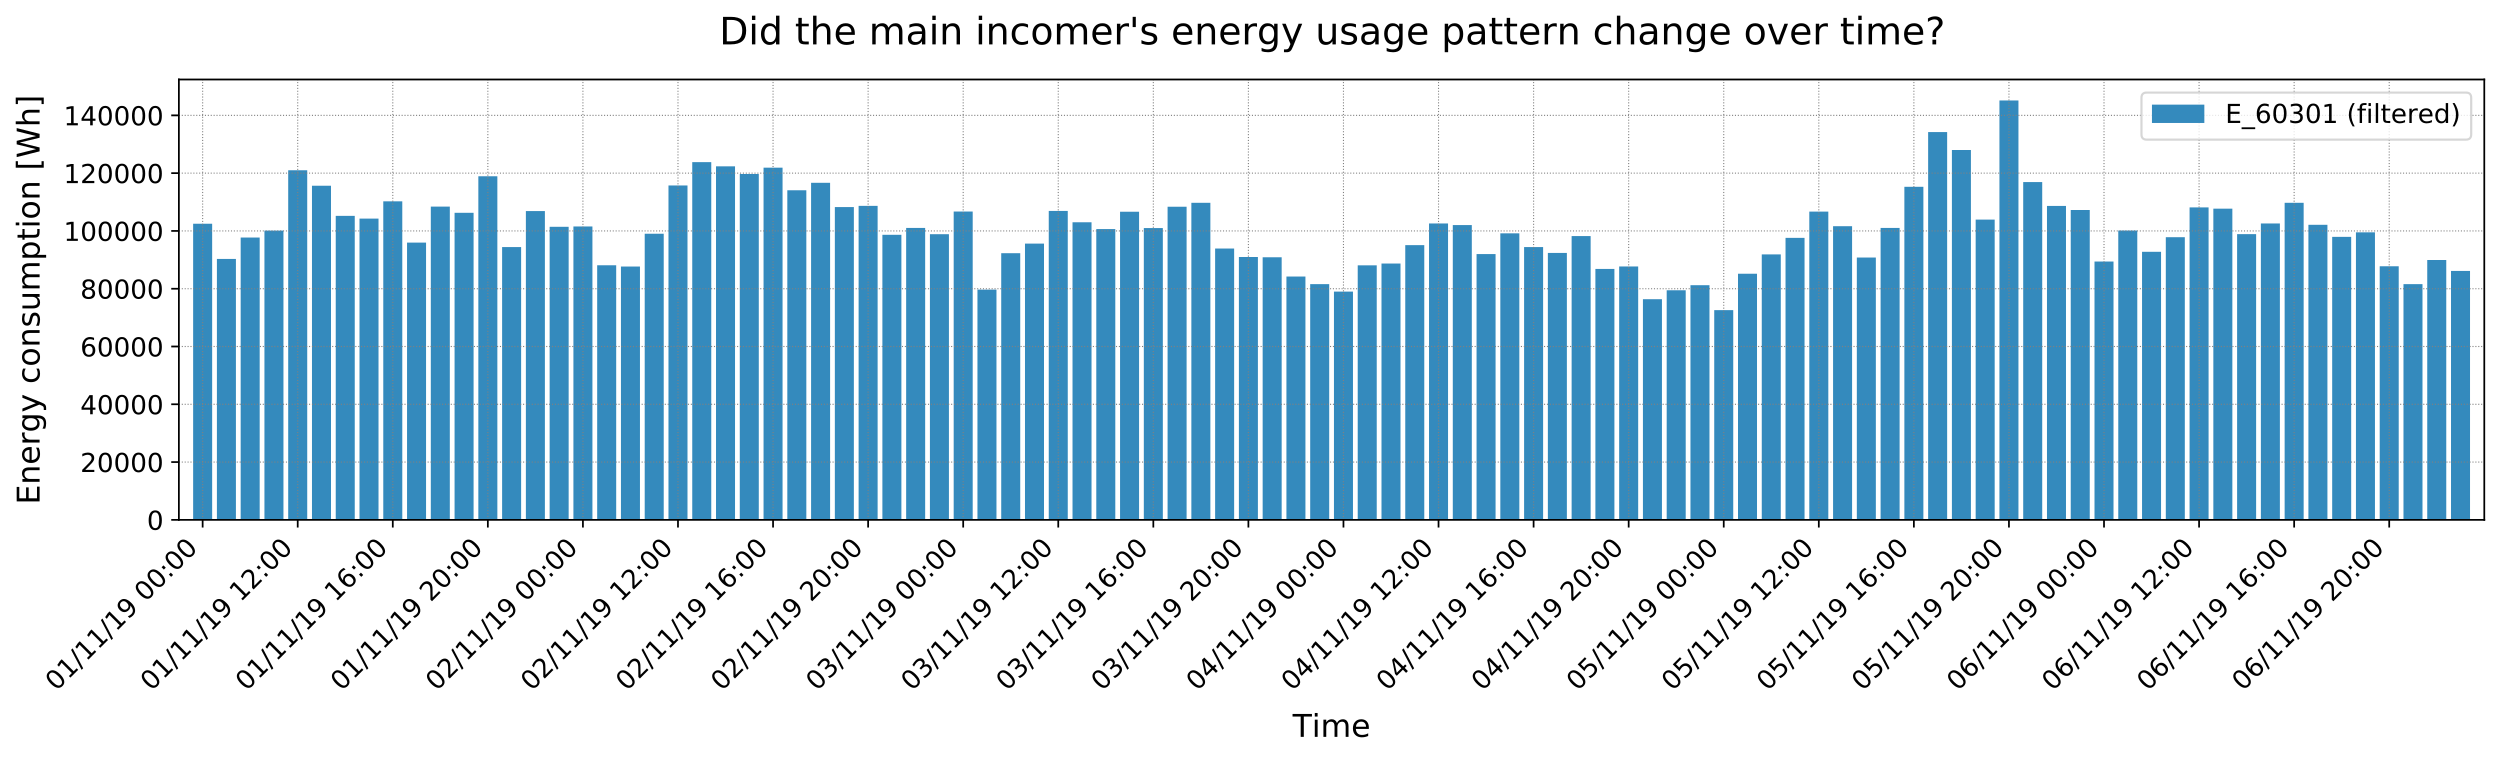 <?xml version="1.0" encoding="utf-8" standalone="no"?>
<!DOCTYPE svg PUBLIC "-//W3C//DTD SVG 1.1//EN"
  "http://www.w3.org/Graphics/SVG/1.1/DTD/svg11.dtd">
<!-- Created with matplotlib (https://matplotlib.org/) -->
<svg height="347.766pt" version="1.1" viewBox="0 0 1145.296 347.766" width="1145.296pt" xmlns="http://www.w3.org/2000/svg" xmlns:xlink="http://www.w3.org/1999/xlink">
 <defs>
  <style type="text/css">
*{stroke-linecap:butt;stroke-linejoin:round;}
  </style>
 </defs>
 <g id="figure_1">
  <g id="patch_1">
   <path d="M 0 347.766 
L 1145.296 347.766 
L 1145.296 0 
L 0 0 
z
" style="fill:#ffffff;"/>
  </g>
  <g id="axes_1">
   <g id="patch_2">
    <path d="M 81.947 238.158 
L 1138.097 238.158 
L 1138.097 36.417 
L 81.947 36.417 
z
" style="fill:#ffffff;"/>
   </g>
   <g id="patch_3">
    <path clip-path="url(#p45c1d8bd7d)" d="M 88.479 238.158 
L 97.19 238.158 
L 97.19 102.487 
L 88.479 102.487 
z
" style="fill:#348abd;"/>
   </g>
   <g id="patch_4">
    <path clip-path="url(#p45c1d8bd7d)" d="M 99.368 238.158 
L 108.078 238.158 
L 108.078 118.618 
L 99.368 118.618 
z
" style="fill:#348abd;"/>
   </g>
   <g id="patch_5">
    <path clip-path="url(#p45c1d8bd7d)" d="M 110.256 238.158 
L 118.966 238.158 
L 118.966 108.812 
L 110.256 108.812 
z
" style="fill:#348abd;"/>
   </g>
   <g id="patch_6">
    <path clip-path="url(#p45c1d8bd7d)" d="M 121.144 238.158 
L 129.854 238.158 
L 129.854 105.634 
L 121.144 105.634 
z
" style="fill:#348abd;"/>
   </g>
   <g id="patch_7">
    <path clip-path="url(#p45c1d8bd7d)" d="M 132.032 238.158 
L 140.742 238.158 
L 140.742 77.995 
L 132.032 77.995 
z
" style="fill:#348abd;"/>
   </g>
   <g id="patch_8">
    <path clip-path="url(#p45c1d8bd7d)" d="M 142.92 238.158 
L 151.631 238.158 
L 151.631 85.09 
L 142.92 85.09 
z
" style="fill:#348abd;"/>
   </g>
   <g id="patch_9">
    <path clip-path="url(#p45c1d8bd7d)" d="M 153.808 238.158 
L 162.519 238.158 
L 162.519 98.906 
L 153.808 98.906 
z
" style="fill:#348abd;"/>
   </g>
   <g id="patch_10">
    <path clip-path="url(#p45c1d8bd7d)" d="M 164.696 238.158 
L 173.407 238.158 
L 173.407 100.157 
L 164.696 100.157 
z
" style="fill:#348abd;"/>
   </g>
   <g id="patch_11">
    <path clip-path="url(#p45c1d8bd7d)" d="M 175.585 238.158 
L 184.295 238.158 
L 184.295 92.227 
L 175.585 92.227 
z
" style="fill:#348abd;"/>
   </g>
   <g id="patch_12">
    <path clip-path="url(#p45c1d8bd7d)" d="M 186.473 238.158 
L 195.183 238.158 
L 195.183 111.146 
L 186.473 111.146 
z
" style="fill:#348abd;"/>
   </g>
   <g id="patch_13">
    <path clip-path="url(#p45c1d8bd7d)" d="M 197.361 238.158 
L 206.071 238.158 
L 206.071 94.642 
L 197.361 94.642 
z
" style="fill:#348abd;"/>
   </g>
   <g id="patch_14">
    <path clip-path="url(#p45c1d8bd7d)" d="M 208.249 238.158 
L 216.959 238.158 
L 216.959 97.483 
L 208.249 97.483 
z
" style="fill:#348abd;"/>
   </g>
   <g id="patch_15">
    <path clip-path="url(#p45c1d8bd7d)" d="M 219.137 238.158 
L 227.848 238.158 
L 227.848 80.75 
L 219.137 80.75 
z
" style="fill:#348abd;"/>
   </g>
   <g id="patch_16">
    <path clip-path="url(#p45c1d8bd7d)" d="M 230.025 238.158 
L 238.736 238.158 
L 238.736 113.196 
L 230.025 113.196 
z
" style="fill:#348abd;"/>
   </g>
   <g id="patch_17">
    <path clip-path="url(#p45c1d8bd7d)" d="M 240.913 238.158 
L 249.624 238.158 
L 249.624 96.689 
L 240.913 96.689 
z
" style="fill:#348abd;"/>
   </g>
   <g id="patch_18">
    <path clip-path="url(#p45c1d8bd7d)" d="M 251.802 238.158 
L 260.512 238.158 
L 260.512 103.899 
L 251.802 103.899 
z
" style="fill:#348abd;"/>
   </g>
   <g id="patch_19">
    <path clip-path="url(#p45c1d8bd7d)" d="M 262.69 238.158 
L 271.4 238.158 
L 271.4 103.746 
L 262.69 103.746 
z
" style="fill:#348abd;"/>
   </g>
   <g id="patch_20">
    <path clip-path="url(#p45c1d8bd7d)" d="M 273.578 238.158 
L 282.288 238.158 
L 282.288 121.516 
L 273.578 121.516 
z
" style="fill:#348abd;"/>
   </g>
   <g id="patch_21">
    <path clip-path="url(#p45c1d8bd7d)" d="M 284.466 238.158 
L 293.176 238.158 
L 293.176 122.109 
L 284.466 122.109 
z
" style="fill:#348abd;"/>
   </g>
   <g id="patch_22">
    <path clip-path="url(#p45c1d8bd7d)" d="M 295.354 238.158 
L 304.065 238.158 
L 304.065 107.084 
L 295.354 107.084 
z
" style="fill:#348abd;"/>
   </g>
   <g id="patch_23">
    <path clip-path="url(#p45c1d8bd7d)" d="M 306.242 238.158 
L 314.953 238.158 
L 314.953 84.958 
L 306.242 84.958 
z
" style="fill:#348abd;"/>
   </g>
   <g id="patch_24">
    <path clip-path="url(#p45c1d8bd7d)" d="M 317.13 238.158 
L 325.841 238.158 
L 325.841 74.272 
L 317.13 74.272 
z
" style="fill:#348abd;"/>
   </g>
   <g id="patch_25">
    <path clip-path="url(#p45c1d8bd7d)" d="M 328.019 238.158 
L 336.729 238.158 
L 336.729 76.2 
L 328.019 76.2 
z
" style="fill:#348abd;"/>
   </g>
   <g id="patch_26">
    <path clip-path="url(#p45c1d8bd7d)" d="M 338.907 238.158 
L 347.617 238.158 
L 347.617 79.707 
L 338.907 79.707 
z
" style="fill:#348abd;"/>
   </g>
   <g id="patch_27">
    <path clip-path="url(#p45c1d8bd7d)" d="M 349.795 238.158 
L 358.505 238.158 
L 358.505 76.826 
L 349.795 76.826 
z
" style="fill:#348abd;"/>
   </g>
   <g id="patch_28">
    <path clip-path="url(#p45c1d8bd7d)" d="M 360.683 238.158 
L 369.394 238.158 
L 369.394 87.174 
L 360.683 87.174 
z
" style="fill:#348abd;"/>
   </g>
   <g id="patch_29">
    <path clip-path="url(#p45c1d8bd7d)" d="M 371.571 238.158 
L 380.282 238.158 
L 380.282 83.735 
L 371.571 83.735 
z
" style="fill:#348abd;"/>
   </g>
   <g id="patch_30">
    <path clip-path="url(#p45c1d8bd7d)" d="M 382.459 238.158 
L 391.17 238.158 
L 391.17 94.864 
L 382.459 94.864 
z
" style="fill:#348abd;"/>
   </g>
   <g id="patch_31">
    <path clip-path="url(#p45c1d8bd7d)" d="M 393.347 238.158 
L 402.058 238.158 
L 402.058 94.308 
L 393.347 94.308 
z
" style="fill:#348abd;"/>
   </g>
   <g id="patch_32">
    <path clip-path="url(#p45c1d8bd7d)" d="M 404.236 238.158 
L 412.946 238.158 
L 412.946 107.581 
L 404.236 107.581 
z
" style="fill:#348abd;"/>
   </g>
   <g id="patch_33">
    <path clip-path="url(#p45c1d8bd7d)" d="M 415.124 238.158 
L 423.834 238.158 
L 423.834 104.411 
L 415.124 104.411 
z
" style="fill:#348abd;"/>
   </g>
   <g id="patch_34">
    <path clip-path="url(#p45c1d8bd7d)" d="M 426.012 238.158 
L 434.722 238.158 
L 434.722 107.299 
L 426.012 107.299 
z
" style="fill:#348abd;"/>
   </g>
   <g id="patch_35">
    <path clip-path="url(#p45c1d8bd7d)" d="M 436.9 238.158 
L 445.611 238.158 
L 445.611 96.897 
L 436.9 96.897 
z
" style="fill:#348abd;"/>
   </g>
   <g id="patch_36">
    <path clip-path="url(#p45c1d8bd7d)" d="M 447.788 238.158 
L 456.499 238.158 
L 456.499 132.684 
L 447.788 132.684 
z
" style="fill:#348abd;"/>
   </g>
   <g id="patch_37">
    <path clip-path="url(#p45c1d8bd7d)" d="M 458.676 238.158 
L 467.387 238.158 
L 467.387 115.997 
L 458.676 115.997 
z
" style="fill:#348abd;"/>
   </g>
   <g id="patch_38">
    <path clip-path="url(#p45c1d8bd7d)" d="M 469.564 238.158 
L 478.275 238.158 
L 478.275 111.603 
L 469.564 111.603 
z
" style="fill:#348abd;"/>
   </g>
   <g id="patch_39">
    <path clip-path="url(#p45c1d8bd7d)" d="M 480.453 238.158 
L 489.163 238.158 
L 489.163 96.644 
L 480.453 96.644 
z
" style="fill:#348abd;"/>
   </g>
   <g id="patch_40">
    <path clip-path="url(#p45c1d8bd7d)" d="M 491.341 238.158 
L 500.051 238.158 
L 500.051 101.83 
L 491.341 101.83 
z
" style="fill:#348abd;"/>
   </g>
   <g id="patch_41">
    <path clip-path="url(#p45c1d8bd7d)" d="M 502.229 238.158 
L 510.939 238.158 
L 510.939 104.934 
L 502.229 104.934 
z
" style="fill:#348abd;"/>
   </g>
   <g id="patch_42">
    <path clip-path="url(#p45c1d8bd7d)" d="M 513.117 238.158 
L 521.828 238.158 
L 521.828 97.014 
L 513.117 97.014 
z
" style="fill:#348abd;"/>
   </g>
   <g id="patch_43">
    <path clip-path="url(#p45c1d8bd7d)" d="M 524.005 238.158 
L 532.716 238.158 
L 532.716 104.496 
L 524.005 104.496 
z
" style="fill:#348abd;"/>
   </g>
   <g id="patch_44">
    <path clip-path="url(#p45c1d8bd7d)" d="M 534.893 238.158 
L 543.604 238.158 
L 543.604 94.708 
L 534.893 94.708 
z
" style="fill:#348abd;"/>
   </g>
   <g id="patch_45">
    <path clip-path="url(#p45c1d8bd7d)" d="M 545.781 238.158 
L 554.492 238.158 
L 554.492 92.904 
L 545.781 92.904 
z
" style="fill:#348abd;"/>
   </g>
   <g id="patch_46">
    <path clip-path="url(#p45c1d8bd7d)" d="M 556.67 238.158 
L 565.38 238.158 
L 565.38 113.853 
L 556.67 113.853 
z
" style="fill:#348abd;"/>
   </g>
   <g id="patch_47">
    <path clip-path="url(#p45c1d8bd7d)" d="M 567.558 238.158 
L 576.268 238.158 
L 576.268 117.737 
L 567.558 117.737 
z
" style="fill:#348abd;"/>
   </g>
   <g id="patch_48">
    <path clip-path="url(#p45c1d8bd7d)" d="M 578.446 238.158 
L 587.156 238.158 
L 587.156 117.866 
L 578.446 117.866 
z
" style="fill:#348abd;"/>
   </g>
   <g id="patch_49">
    <path clip-path="url(#p45c1d8bd7d)" d="M 589.334 238.158 
L 598.045 238.158 
L 598.045 126.681 
L 589.334 126.681 
z
" style="fill:#348abd;"/>
   </g>
   <g id="patch_50">
    <path clip-path="url(#p45c1d8bd7d)" d="M 600.222 238.158 
L 608.933 238.158 
L 608.933 130.165 
L 600.222 130.165 
z
" style="fill:#348abd;"/>
   </g>
   <g id="patch_51">
    <path clip-path="url(#p45c1d8bd7d)" d="M 611.11 238.158 
L 619.821 238.158 
L 619.821 133.583 
L 611.11 133.583 
z
" style="fill:#348abd;"/>
   </g>
   <g id="patch_52">
    <path clip-path="url(#p45c1d8bd7d)" d="M 621.998 238.158 
L 630.709 238.158 
L 630.709 121.557 
L 621.998 121.557 
z
" style="fill:#348abd;"/>
   </g>
   <g id="patch_53">
    <path clip-path="url(#p45c1d8bd7d)" d="M 632.887 238.158 
L 641.597 238.158 
L 641.597 120.734 
L 632.887 120.734 
z
" style="fill:#348abd;"/>
   </g>
   <g id="patch_54">
    <path clip-path="url(#p45c1d8bd7d)" d="M 643.775 238.158 
L 652.485 238.158 
L 652.485 112.301 
L 643.775 112.301 
z
" style="fill:#348abd;"/>
   </g>
   <g id="patch_55">
    <path clip-path="url(#p45c1d8bd7d)" d="M 654.663 238.158 
L 663.373 238.158 
L 663.373 102.381 
L 654.663 102.381 
z
" style="fill:#348abd;"/>
   </g>
   <g id="patch_56">
    <path clip-path="url(#p45c1d8bd7d)" d="M 665.551 238.158 
L 674.262 238.158 
L 674.262 103.112 
L 665.551 103.112 
z
" style="fill:#348abd;"/>
   </g>
   <g id="patch_57">
    <path clip-path="url(#p45c1d8bd7d)" d="M 676.439 238.158 
L 685.15 238.158 
L 685.15 116.378 
L 676.439 116.378 
z
" style="fill:#348abd;"/>
   </g>
   <g id="patch_58">
    <path clip-path="url(#p45c1d8bd7d)" d="M 687.327 238.158 
L 696.038 238.158 
L 696.038 106.879 
L 687.327 106.879 
z
" style="fill:#348abd;"/>
   </g>
   <g id="patch_59">
    <path clip-path="url(#p45c1d8bd7d)" d="M 698.215 238.158 
L 706.926 238.158 
L 706.926 113.178 
L 698.215 113.178 
z
" style="fill:#348abd;"/>
   </g>
   <g id="patch_60">
    <path clip-path="url(#p45c1d8bd7d)" d="M 709.104 238.158 
L 717.814 238.158 
L 717.814 115.87 
L 709.104 115.87 
z
" style="fill:#348abd;"/>
   </g>
   <g id="patch_61">
    <path clip-path="url(#p45c1d8bd7d)" d="M 719.992 238.158 
L 728.702 238.158 
L 728.702 108.137 
L 719.992 108.137 
z
" style="fill:#348abd;"/>
   </g>
   <g id="patch_62">
    <path clip-path="url(#p45c1d8bd7d)" d="M 730.88 238.158 
L 739.59 238.158 
L 739.59 123.199 
L 730.88 123.199 
z
" style="fill:#348abd;"/>
   </g>
   <g id="patch_63">
    <path clip-path="url(#p45c1d8bd7d)" d="M 741.768 238.158 
L 750.479 238.158 
L 750.479 122.064 
L 741.768 122.064 
z
" style="fill:#348abd;"/>
   </g>
   <g id="patch_64">
    <path clip-path="url(#p45c1d8bd7d)" d="M 752.656 238.158 
L 761.367 238.158 
L 761.367 137.07 
L 752.656 137.07 
z
" style="fill:#348abd;"/>
   </g>
   <g id="patch_65">
    <path clip-path="url(#p45c1d8bd7d)" d="M 763.544 238.158 
L 772.255 238.158 
L 772.255 132.99 
L 763.544 132.99 
z
" style="fill:#348abd;"/>
   </g>
   <g id="patch_66">
    <path clip-path="url(#p45c1d8bd7d)" d="M 774.432 238.158 
L 783.143 238.158 
L 783.143 130.665 
L 774.432 130.665 
z
" style="fill:#348abd;"/>
   </g>
   <g id="patch_67">
    <path clip-path="url(#p45c1d8bd7d)" d="M 785.321 238.158 
L 794.031 238.158 
L 794.031 142.072 
L 785.321 142.072 
z
" style="fill:#348abd;"/>
   </g>
   <g id="patch_68">
    <path clip-path="url(#p45c1d8bd7d)" d="M 796.209 238.158 
L 804.919 238.158 
L 804.919 125.409 
L 796.209 125.409 
z
" style="fill:#348abd;"/>
   </g>
   <g id="patch_69">
    <path clip-path="url(#p45c1d8bd7d)" d="M 807.097 238.158 
L 815.807 238.158 
L 815.807 116.541 
L 807.097 116.541 
z
" style="fill:#348abd;"/>
   </g>
   <g id="patch_70">
    <path clip-path="url(#p45c1d8bd7d)" d="M 817.985 238.158 
L 826.696 238.158 
L 826.696 108.978 
L 817.985 108.978 
z
" style="fill:#348abd;"/>
   </g>
   <g id="patch_71">
    <path clip-path="url(#p45c1d8bd7d)" d="M 828.873 238.158 
L 837.584 238.158 
L 837.584 96.947 
L 828.873 96.947 
z
" style="fill:#348abd;"/>
   </g>
   <g id="patch_72">
    <path clip-path="url(#p45c1d8bd7d)" d="M 839.761 238.158 
L 848.472 238.158 
L 848.472 103.628 
L 839.761 103.628 
z
" style="fill:#348abd;"/>
   </g>
   <g id="patch_73">
    <path clip-path="url(#p45c1d8bd7d)" d="M 850.649 238.158 
L 859.36 238.158 
L 859.36 117.98 
L 850.649 117.98 
z
" style="fill:#348abd;"/>
   </g>
   <g id="patch_74">
    <path clip-path="url(#p45c1d8bd7d)" d="M 861.538 238.158 
L 870.248 238.158 
L 870.248 104.409 
L 861.538 104.409 
z
" style="fill:#348abd;"/>
   </g>
   <g id="patch_75">
    <path clip-path="url(#p45c1d8bd7d)" d="M 872.426 238.158 
L 881.136 238.158 
L 881.136 85.578 
L 872.426 85.578 
z
" style="fill:#348abd;"/>
   </g>
   <g id="patch_76">
    <path clip-path="url(#p45c1d8bd7d)" d="M 883.314 238.158 
L 892.024 238.158 
L 892.024 60.49 
L 883.314 60.49 
z
" style="fill:#348abd;"/>
   </g>
   <g id="patch_77">
    <path clip-path="url(#p45c1d8bd7d)" d="M 894.202 238.158 
L 902.913 238.158 
L 902.913 68.724 
L 894.202 68.724 
z
" style="fill:#348abd;"/>
   </g>
   <g id="patch_78">
    <path clip-path="url(#p45c1d8bd7d)" d="M 905.09 238.158 
L 913.801 238.158 
L 913.801 100.602 
L 905.09 100.602 
z
" style="fill:#348abd;"/>
   </g>
   <g id="patch_79">
    <path clip-path="url(#p45c1d8bd7d)" d="M 915.978 238.158 
L 924.689 238.158 
L 924.689 46.024 
L 915.978 46.024 
z
" style="fill:#348abd;"/>
   </g>
   <g id="patch_80">
    <path clip-path="url(#p45c1d8bd7d)" d="M 926.866 238.158 
L 935.577 238.158 
L 935.577 83.394 
L 926.866 83.394 
z
" style="fill:#348abd;"/>
   </g>
   <g id="patch_81">
    <path clip-path="url(#p45c1d8bd7d)" d="M 937.755 238.158 
L 946.465 238.158 
L 946.465 94.337 
L 937.755 94.337 
z
" style="fill:#348abd;"/>
   </g>
   <g id="patch_82">
    <path clip-path="url(#p45c1d8bd7d)" d="M 948.643 238.158 
L 957.353 238.158 
L 957.353 96.206 
L 948.643 96.206 
z
" style="fill:#348abd;"/>
   </g>
   <g id="patch_83">
    <path clip-path="url(#p45c1d8bd7d)" d="M 959.531 238.158 
L 968.241 238.158 
L 968.241 119.808 
L 959.531 119.808 
z
" style="fill:#348abd;"/>
   </g>
   <g id="patch_84">
    <path clip-path="url(#p45c1d8bd7d)" d="M 970.419 238.158 
L 979.13 238.158 
L 979.13 105.605 
L 970.419 105.605 
z
" style="fill:#348abd;"/>
   </g>
   <g id="patch_85">
    <path clip-path="url(#p45c1d8bd7d)" d="M 981.307 238.158 
L 990.018 238.158 
L 990.018 115.366 
L 981.307 115.366 
z
" style="fill:#348abd;"/>
   </g>
   <g id="patch_86">
    <path clip-path="url(#p45c1d8bd7d)" d="M 992.195 238.158 
L 1000.906 238.158 
L 1000.906 108.655 
L 992.195 108.655 
z
" style="fill:#348abd;"/>
   </g>
   <g id="patch_87">
    <path clip-path="url(#p45c1d8bd7d)" d="M 1003.084 238.158 
L 1011.794 238.158 
L 1011.794 95.028 
L 1003.084 95.028 
z
" style="fill:#348abd;"/>
   </g>
   <g id="patch_88">
    <path clip-path="url(#p45c1d8bd7d)" d="M 1013.972 238.158 
L 1022.682 238.158 
L 1022.682 95.604 
L 1013.972 95.604 
z
" style="fill:#348abd;"/>
   </g>
   <g id="patch_89">
    <path clip-path="url(#p45c1d8bd7d)" d="M 1024.86 238.158 
L 1033.57 238.158 
L 1033.57 107.254 
L 1024.86 107.254 
z
" style="fill:#348abd;"/>
   </g>
   <g id="patch_90">
    <path clip-path="url(#p45c1d8bd7d)" d="M 1035.748 238.158 
L 1044.458 238.158 
L 1044.458 102.372 
L 1035.748 102.372 
z
" style="fill:#348abd;"/>
   </g>
   <g id="patch_91">
    <path clip-path="url(#p45c1d8bd7d)" d="M 1046.636 238.158 
L 1055.347 238.158 
L 1055.347 92.902 
L 1046.636 92.902 
z
" style="fill:#348abd;"/>
   </g>
   <g id="patch_92">
    <path clip-path="url(#p45c1d8bd7d)" d="M 1057.524 238.158 
L 1066.235 238.158 
L 1066.235 102.98 
L 1057.524 102.98 
z
" style="fill:#348abd;"/>
   </g>
   <g id="patch_93">
    <path clip-path="url(#p45c1d8bd7d)" d="M 1068.412 238.158 
L 1077.123 238.158 
L 1077.123 108.5 
L 1068.412 108.5 
z
" style="fill:#348abd;"/>
   </g>
   <g id="patch_94">
    <path clip-path="url(#p45c1d8bd7d)" d="M 1079.301 238.158 
L 1088.011 238.158 
L 1088.011 106.443 
L 1079.301 106.443 
z
" style="fill:#348abd;"/>
   </g>
   <g id="patch_95">
    <path clip-path="url(#p45c1d8bd7d)" d="M 1090.189 238.158 
L 1098.899 238.158 
L 1098.899 121.966 
L 1090.189 121.966 
z
" style="fill:#348abd;"/>
   </g>
   <g id="patch_96">
    <path clip-path="url(#p45c1d8bd7d)" d="M 1101.077 238.158 
L 1109.787 238.158 
L 1109.787 130.156 
L 1101.077 130.156 
z
" style="fill:#348abd;"/>
   </g>
   <g id="patch_97">
    <path clip-path="url(#p45c1d8bd7d)" d="M 1111.965 238.158 
L 1120.675 238.158 
L 1120.675 119.109 
L 1111.965 119.109 
z
" style="fill:#348abd;"/>
   </g>
   <g id="patch_98">
    <path clip-path="url(#p45c1d8bd7d)" d="M 1122.853 238.158 
L 1131.564 238.158 
L 1131.564 124.124 
L 1122.853 124.124 
z
" style="fill:#348abd;"/>
   </g>
   <g id="matplotlib.axis_1">
    <g id="xtick_1">
     <g id="line2d_1">
      <path clip-path="url(#p45c1d8bd7d)" d="M 92.835 238.158 
L 92.835 36.417 
" style="fill:none;stroke:#808080;stroke-dasharray:0.5,0.825;stroke-dashoffset:0;stroke-width:0.5;"/>
     </g>
     <g id="line2d_2">
      <defs>
       <path d="M 0 0 
L 0 3.5 
" id="m3e64ad73d7" style="stroke:#000000;stroke-width:0.8;"/>
      </defs>
      <g>
       <use style="stroke:#000000;stroke-width:0.8;" x="92.835" xlink:href="#m3e64ad73d7" y="238.158"/>
      </g>
     </g>
     <g id="text_1">
      <!-- 01/11/19 00:00 -->
      <defs>
       <path d="M 31.781 66.406 
Q 24.172 66.406 20.328 58.906 
Q 16.5 51.422 16.5 36.375 
Q 16.5 21.391 20.328 13.891 
Q 24.172 6.391 31.781 6.391 
Q 39.453 6.391 43.281 13.891 
Q 47.125 21.391 47.125 36.375 
Q 47.125 51.422 43.281 58.906 
Q 39.453 66.406 31.781 66.406 
z
M 31.781 74.219 
Q 44.047 74.219 50.516 64.516 
Q 56.984 54.828 56.984 36.375 
Q 56.984 17.969 50.516 8.266 
Q 44.047 -1.422 31.781 -1.422 
Q 19.531 -1.422 13.062 8.266 
Q 6.594 17.969 6.594 36.375 
Q 6.594 54.828 13.062 64.516 
Q 19.531 74.219 31.781 74.219 
z
" id="DejaVuSans-48"/>
       <path d="M 12.406 8.297 
L 28.516 8.297 
L 28.516 63.922 
L 10.984 60.406 
L 10.984 69.391 
L 28.422 72.906 
L 38.281 72.906 
L 38.281 8.297 
L 54.391 8.297 
L 54.391 0 
L 12.406 0 
z
" id="DejaVuSans-49"/>
       <path d="M 25.391 72.906 
L 33.688 72.906 
L 8.297 -9.281 
L 0 -9.281 
z
" id="DejaVuSans-47"/>
       <path d="M 10.984 1.516 
L 10.984 10.5 
Q 14.703 8.734 18.5 7.812 
Q 22.312 6.891 25.984 6.891 
Q 35.75 6.891 40.891 13.453 
Q 46.047 20.016 46.781 33.406 
Q 43.953 29.203 39.594 26.953 
Q 35.25 24.703 29.984 24.703 
Q 19.047 24.703 12.672 31.312 
Q 6.297 37.938 6.297 49.422 
Q 6.297 60.641 12.938 67.422 
Q 19.578 74.219 30.609 74.219 
Q 43.266 74.219 49.922 64.516 
Q 56.594 54.828 56.594 36.375 
Q 56.594 19.141 48.406 8.859 
Q 40.234 -1.422 26.422 -1.422 
Q 22.703 -1.422 18.891 -0.688 
Q 15.094 0.047 10.984 1.516 
z
M 30.609 32.422 
Q 37.25 32.422 41.125 36.953 
Q 45.016 41.5 45.016 49.422 
Q 45.016 57.281 41.125 61.844 
Q 37.25 66.406 30.609 66.406 
Q 23.969 66.406 20.094 61.844 
Q 16.219 57.281 16.219 49.422 
Q 16.219 41.5 20.094 36.953 
Q 23.969 32.422 30.609 32.422 
z
" id="DejaVuSans-57"/>
       <path id="DejaVuSans-32"/>
       <path d="M 11.719 12.406 
L 22.016 12.406 
L 22.016 0 
L 11.719 0 
z
M 11.719 51.703 
L 22.016 51.703 
L 22.016 39.312 
L 11.719 39.312 
z
" id="DejaVuSans-58"/>
      </defs>
      <g transform="translate(25.81 316.865)rotate(-45)scale(0.12 -0.12)">
       <use xlink:href="#DejaVuSans-48"/>
       <use x="63.623" xlink:href="#DejaVuSans-49"/>
       <use x="127.246" xlink:href="#DejaVuSans-47"/>
       <use x="160.938" xlink:href="#DejaVuSans-49"/>
       <use x="224.561" xlink:href="#DejaVuSans-49"/>
       <use x="288.184" xlink:href="#DejaVuSans-47"/>
       <use x="321.875" xlink:href="#DejaVuSans-49"/>
       <use x="385.498" xlink:href="#DejaVuSans-57"/>
       <use x="449.121" xlink:href="#DejaVuSans-32"/>
       <use x="480.908" xlink:href="#DejaVuSans-48"/>
       <use x="544.531" xlink:href="#DejaVuSans-48"/>
       <use x="608.154" xlink:href="#DejaVuSans-58"/>
       <use x="641.846" xlink:href="#DejaVuSans-48"/>
       <use x="705.469" xlink:href="#DejaVuSans-48"/>
      </g>
     </g>
    </g>
    <g id="xtick_2">
     <g id="line2d_3">
      <path clip-path="url(#p45c1d8bd7d)" d="M 136.387 238.158 
L 136.387 36.417 
" style="fill:none;stroke:#808080;stroke-dasharray:0.5,0.825;stroke-dashoffset:0;stroke-width:0.5;"/>
     </g>
     <g id="line2d_4">
      <g>
       <use style="stroke:#000000;stroke-width:0.8;" x="136.387" xlink:href="#m3e64ad73d7" y="238.158"/>
      </g>
     </g>
     <g id="text_2">
      <!-- 01/11/19 12:00 -->
      <defs>
       <path d="M 19.188 8.297 
L 53.609 8.297 
L 53.609 0 
L 7.328 0 
L 7.328 8.297 
Q 12.938 14.109 22.625 23.891 
Q 32.328 33.688 34.812 36.531 
Q 39.547 41.844 41.422 45.531 
Q 43.312 49.219 43.312 52.781 
Q 43.312 58.594 39.234 62.25 
Q 35.156 65.922 28.609 65.922 
Q 23.969 65.922 18.812 64.312 
Q 13.672 62.703 7.812 59.422 
L 7.812 69.391 
Q 13.766 71.781 18.938 73 
Q 24.125 74.219 28.422 74.219 
Q 39.75 74.219 46.484 68.547 
Q 53.219 62.891 53.219 53.422 
Q 53.219 48.922 51.531 44.891 
Q 49.859 40.875 45.406 35.406 
Q 44.188 33.984 37.641 27.219 
Q 31.109 20.453 19.188 8.297 
z
" id="DejaVuSans-50"/>
      </defs>
      <g transform="translate(69.363 316.865)rotate(-45)scale(0.12 -0.12)">
       <use xlink:href="#DejaVuSans-48"/>
       <use x="63.623" xlink:href="#DejaVuSans-49"/>
       <use x="127.246" xlink:href="#DejaVuSans-47"/>
       <use x="160.938" xlink:href="#DejaVuSans-49"/>
       <use x="224.561" xlink:href="#DejaVuSans-49"/>
       <use x="288.184" xlink:href="#DejaVuSans-47"/>
       <use x="321.875" xlink:href="#DejaVuSans-49"/>
       <use x="385.498" xlink:href="#DejaVuSans-57"/>
       <use x="449.121" xlink:href="#DejaVuSans-32"/>
       <use x="480.908" xlink:href="#DejaVuSans-49"/>
       <use x="544.531" xlink:href="#DejaVuSans-50"/>
       <use x="608.154" xlink:href="#DejaVuSans-58"/>
       <use x="641.846" xlink:href="#DejaVuSans-48"/>
       <use x="705.469" xlink:href="#DejaVuSans-48"/>
      </g>
     </g>
    </g>
    <g id="xtick_3">
     <g id="line2d_5">
      <path clip-path="url(#p45c1d8bd7d)" d="M 179.94 238.158 
L 179.94 36.417 
" style="fill:none;stroke:#808080;stroke-dasharray:0.5,0.825;stroke-dashoffset:0;stroke-width:0.5;"/>
     </g>
     <g id="line2d_6">
      <g>
       <use style="stroke:#000000;stroke-width:0.8;" x="179.94" xlink:href="#m3e64ad73d7" y="238.158"/>
      </g>
     </g>
     <g id="text_3">
      <!-- 01/11/19 16:00 -->
      <defs>
       <path d="M 33.016 40.375 
Q 26.375 40.375 22.484 35.828 
Q 18.609 31.297 18.609 23.391 
Q 18.609 15.531 22.484 10.953 
Q 26.375 6.391 33.016 6.391 
Q 39.656 6.391 43.531 10.953 
Q 47.406 15.531 47.406 23.391 
Q 47.406 31.297 43.531 35.828 
Q 39.656 40.375 33.016 40.375 
z
M 52.594 71.297 
L 52.594 62.312 
Q 48.875 64.062 45.094 64.984 
Q 41.312 65.922 37.594 65.922 
Q 27.828 65.922 22.672 59.328 
Q 17.531 52.734 16.797 39.406 
Q 19.672 43.656 24.016 45.922 
Q 28.375 48.188 33.594 48.188 
Q 44.578 48.188 50.953 41.516 
Q 57.328 34.859 57.328 23.391 
Q 57.328 12.156 50.688 5.359 
Q 44.047 -1.422 33.016 -1.422 
Q 20.359 -1.422 13.672 8.266 
Q 6.984 17.969 6.984 36.375 
Q 6.984 53.656 15.188 63.938 
Q 23.391 74.219 37.203 74.219 
Q 40.922 74.219 44.703 73.484 
Q 48.484 72.75 52.594 71.297 
z
" id="DejaVuSans-54"/>
      </defs>
      <g transform="translate(112.915 316.865)rotate(-45)scale(0.12 -0.12)">
       <use xlink:href="#DejaVuSans-48"/>
       <use x="63.623" xlink:href="#DejaVuSans-49"/>
       <use x="127.246" xlink:href="#DejaVuSans-47"/>
       <use x="160.938" xlink:href="#DejaVuSans-49"/>
       <use x="224.561" xlink:href="#DejaVuSans-49"/>
       <use x="288.184" xlink:href="#DejaVuSans-47"/>
       <use x="321.875" xlink:href="#DejaVuSans-49"/>
       <use x="385.498" xlink:href="#DejaVuSans-57"/>
       <use x="449.121" xlink:href="#DejaVuSans-32"/>
       <use x="480.908" xlink:href="#DejaVuSans-49"/>
       <use x="544.531" xlink:href="#DejaVuSans-54"/>
       <use x="608.154" xlink:href="#DejaVuSans-58"/>
       <use x="641.846" xlink:href="#DejaVuSans-48"/>
       <use x="705.469" xlink:href="#DejaVuSans-48"/>
      </g>
     </g>
    </g>
    <g id="xtick_4">
     <g id="line2d_7">
      <path clip-path="url(#p45c1d8bd7d)" d="M 223.492 238.158 
L 223.492 36.417 
" style="fill:none;stroke:#808080;stroke-dasharray:0.5,0.825;stroke-dashoffset:0;stroke-width:0.5;"/>
     </g>
     <g id="line2d_8">
      <g>
       <use style="stroke:#000000;stroke-width:0.8;" x="223.492" xlink:href="#m3e64ad73d7" y="238.158"/>
      </g>
     </g>
     <g id="text_4">
      <!-- 01/11/19 20:00 -->
      <g transform="translate(156.468 316.865)rotate(-45)scale(0.12 -0.12)">
       <use xlink:href="#DejaVuSans-48"/>
       <use x="63.623" xlink:href="#DejaVuSans-49"/>
       <use x="127.246" xlink:href="#DejaVuSans-47"/>
       <use x="160.938" xlink:href="#DejaVuSans-49"/>
       <use x="224.561" xlink:href="#DejaVuSans-49"/>
       <use x="288.184" xlink:href="#DejaVuSans-47"/>
       <use x="321.875" xlink:href="#DejaVuSans-49"/>
       <use x="385.498" xlink:href="#DejaVuSans-57"/>
       <use x="449.121" xlink:href="#DejaVuSans-32"/>
       <use x="480.908" xlink:href="#DejaVuSans-50"/>
       <use x="544.531" xlink:href="#DejaVuSans-48"/>
       <use x="608.154" xlink:href="#DejaVuSans-58"/>
       <use x="641.846" xlink:href="#DejaVuSans-48"/>
       <use x="705.469" xlink:href="#DejaVuSans-48"/>
      </g>
     </g>
    </g>
    <g id="xtick_5">
     <g id="line2d_9">
      <path clip-path="url(#p45c1d8bd7d)" d="M 267.045 238.158 
L 267.045 36.417 
" style="fill:none;stroke:#808080;stroke-dasharray:0.5,0.825;stroke-dashoffset:0;stroke-width:0.5;"/>
     </g>
     <g id="line2d_10">
      <g>
       <use style="stroke:#000000;stroke-width:0.8;" x="267.045" xlink:href="#m3e64ad73d7" y="238.158"/>
      </g>
     </g>
     <g id="text_5">
      <!-- 02/11/19 00:00 -->
      <g transform="translate(200.021 316.865)rotate(-45)scale(0.12 -0.12)">
       <use xlink:href="#DejaVuSans-48"/>
       <use x="63.623" xlink:href="#DejaVuSans-50"/>
       <use x="127.246" xlink:href="#DejaVuSans-47"/>
       <use x="160.938" xlink:href="#DejaVuSans-49"/>
       <use x="224.561" xlink:href="#DejaVuSans-49"/>
       <use x="288.184" xlink:href="#DejaVuSans-47"/>
       <use x="321.875" xlink:href="#DejaVuSans-49"/>
       <use x="385.498" xlink:href="#DejaVuSans-57"/>
       <use x="449.121" xlink:href="#DejaVuSans-32"/>
       <use x="480.908" xlink:href="#DejaVuSans-48"/>
       <use x="544.531" xlink:href="#DejaVuSans-48"/>
       <use x="608.154" xlink:href="#DejaVuSans-58"/>
       <use x="641.846" xlink:href="#DejaVuSans-48"/>
       <use x="705.469" xlink:href="#DejaVuSans-48"/>
      </g>
     </g>
    </g>
    <g id="xtick_6">
     <g id="line2d_11">
      <path clip-path="url(#p45c1d8bd7d)" d="M 310.598 238.158 
L 310.598 36.417 
" style="fill:none;stroke:#808080;stroke-dasharray:0.5,0.825;stroke-dashoffset:0;stroke-width:0.5;"/>
     </g>
     <g id="line2d_12">
      <g>
       <use style="stroke:#000000;stroke-width:0.8;" x="310.598" xlink:href="#m3e64ad73d7" y="238.158"/>
      </g>
     </g>
     <g id="text_6">
      <!-- 02/11/19 12:00 -->
      <g transform="translate(243.573 316.865)rotate(-45)scale(0.12 -0.12)">
       <use xlink:href="#DejaVuSans-48"/>
       <use x="63.623" xlink:href="#DejaVuSans-50"/>
       <use x="127.246" xlink:href="#DejaVuSans-47"/>
       <use x="160.938" xlink:href="#DejaVuSans-49"/>
       <use x="224.561" xlink:href="#DejaVuSans-49"/>
       <use x="288.184" xlink:href="#DejaVuSans-47"/>
       <use x="321.875" xlink:href="#DejaVuSans-49"/>
       <use x="385.498" xlink:href="#DejaVuSans-57"/>
       <use x="449.121" xlink:href="#DejaVuSans-32"/>
       <use x="480.908" xlink:href="#DejaVuSans-49"/>
       <use x="544.531" xlink:href="#DejaVuSans-50"/>
       <use x="608.154" xlink:href="#DejaVuSans-58"/>
       <use x="641.846" xlink:href="#DejaVuSans-48"/>
       <use x="705.469" xlink:href="#DejaVuSans-48"/>
      </g>
     </g>
    </g>
    <g id="xtick_7">
     <g id="line2d_13">
      <path clip-path="url(#p45c1d8bd7d)" d="M 354.15 238.158 
L 354.15 36.417 
" style="fill:none;stroke:#808080;stroke-dasharray:0.5,0.825;stroke-dashoffset:0;stroke-width:0.5;"/>
     </g>
     <g id="line2d_14">
      <g>
       <use style="stroke:#000000;stroke-width:0.8;" x="354.15" xlink:href="#m3e64ad73d7" y="238.158"/>
      </g>
     </g>
     <g id="text_7">
      <!-- 02/11/19 16:00 -->
      <g transform="translate(287.126 316.865)rotate(-45)scale(0.12 -0.12)">
       <use xlink:href="#DejaVuSans-48"/>
       <use x="63.623" xlink:href="#DejaVuSans-50"/>
       <use x="127.246" xlink:href="#DejaVuSans-47"/>
       <use x="160.938" xlink:href="#DejaVuSans-49"/>
       <use x="224.561" xlink:href="#DejaVuSans-49"/>
       <use x="288.184" xlink:href="#DejaVuSans-47"/>
       <use x="321.875" xlink:href="#DejaVuSans-49"/>
       <use x="385.498" xlink:href="#DejaVuSans-57"/>
       <use x="449.121" xlink:href="#DejaVuSans-32"/>
       <use x="480.908" xlink:href="#DejaVuSans-49"/>
       <use x="544.531" xlink:href="#DejaVuSans-54"/>
       <use x="608.154" xlink:href="#DejaVuSans-58"/>
       <use x="641.846" xlink:href="#DejaVuSans-48"/>
       <use x="705.469" xlink:href="#DejaVuSans-48"/>
      </g>
     </g>
    </g>
    <g id="xtick_8">
     <g id="line2d_15">
      <path clip-path="url(#p45c1d8bd7d)" d="M 397.703 238.158 
L 397.703 36.417 
" style="fill:none;stroke:#808080;stroke-dasharray:0.5,0.825;stroke-dashoffset:0;stroke-width:0.5;"/>
     </g>
     <g id="line2d_16">
      <g>
       <use style="stroke:#000000;stroke-width:0.8;" x="397.703" xlink:href="#m3e64ad73d7" y="238.158"/>
      </g>
     </g>
     <g id="text_8">
      <!-- 02/11/19 20:00 -->
      <g transform="translate(330.678 316.865)rotate(-45)scale(0.12 -0.12)">
       <use xlink:href="#DejaVuSans-48"/>
       <use x="63.623" xlink:href="#DejaVuSans-50"/>
       <use x="127.246" xlink:href="#DejaVuSans-47"/>
       <use x="160.938" xlink:href="#DejaVuSans-49"/>
       <use x="224.561" xlink:href="#DejaVuSans-49"/>
       <use x="288.184" xlink:href="#DejaVuSans-47"/>
       <use x="321.875" xlink:href="#DejaVuSans-49"/>
       <use x="385.498" xlink:href="#DejaVuSans-57"/>
       <use x="449.121" xlink:href="#DejaVuSans-32"/>
       <use x="480.908" xlink:href="#DejaVuSans-50"/>
       <use x="544.531" xlink:href="#DejaVuSans-48"/>
       <use x="608.154" xlink:href="#DejaVuSans-58"/>
       <use x="641.846" xlink:href="#DejaVuSans-48"/>
       <use x="705.469" xlink:href="#DejaVuSans-48"/>
      </g>
     </g>
    </g>
    <g id="xtick_9">
     <g id="line2d_17">
      <path clip-path="url(#p45c1d8bd7d)" d="M 441.255 238.158 
L 441.255 36.417 
" style="fill:none;stroke:#808080;stroke-dasharray:0.5,0.825;stroke-dashoffset:0;stroke-width:0.5;"/>
     </g>
     <g id="line2d_18">
      <g>
       <use style="stroke:#000000;stroke-width:0.8;" x="441.255" xlink:href="#m3e64ad73d7" y="238.158"/>
      </g>
     </g>
     <g id="text_9">
      <!-- 03/11/19 00:00 -->
      <defs>
       <path d="M 40.578 39.312 
Q 47.656 37.797 51.625 33 
Q 55.609 28.219 55.609 21.188 
Q 55.609 10.406 48.188 4.484 
Q 40.766 -1.422 27.094 -1.422 
Q 22.516 -1.422 17.656 -0.516 
Q 12.797 0.391 7.625 2.203 
L 7.625 11.719 
Q 11.719 9.328 16.594 8.109 
Q 21.484 6.891 26.812 6.891 
Q 36.078 6.891 40.938 10.547 
Q 45.797 14.203 45.797 21.188 
Q 45.797 27.641 41.281 31.266 
Q 36.766 34.906 28.719 34.906 
L 20.219 34.906 
L 20.219 43.016 
L 29.109 43.016 
Q 36.375 43.016 40.234 45.922 
Q 44.094 48.828 44.094 54.297 
Q 44.094 59.906 40.109 62.906 
Q 36.141 65.922 28.719 65.922 
Q 24.656 65.922 20.016 65.031 
Q 15.375 64.156 9.812 62.312 
L 9.812 71.094 
Q 15.438 72.656 20.344 73.438 
Q 25.25 74.219 29.594 74.219 
Q 40.828 74.219 47.359 69.109 
Q 53.906 64.016 53.906 55.328 
Q 53.906 49.266 50.438 45.094 
Q 46.969 40.922 40.578 39.312 
z
" id="DejaVuSans-51"/>
      </defs>
      <g transform="translate(374.231 316.865)rotate(-45)scale(0.12 -0.12)">
       <use xlink:href="#DejaVuSans-48"/>
       <use x="63.623" xlink:href="#DejaVuSans-51"/>
       <use x="127.246" xlink:href="#DejaVuSans-47"/>
       <use x="160.938" xlink:href="#DejaVuSans-49"/>
       <use x="224.561" xlink:href="#DejaVuSans-49"/>
       <use x="288.184" xlink:href="#DejaVuSans-47"/>
       <use x="321.875" xlink:href="#DejaVuSans-49"/>
       <use x="385.498" xlink:href="#DejaVuSans-57"/>
       <use x="449.121" xlink:href="#DejaVuSans-32"/>
       <use x="480.908" xlink:href="#DejaVuSans-48"/>
       <use x="544.531" xlink:href="#DejaVuSans-48"/>
       <use x="608.154" xlink:href="#DejaVuSans-58"/>
       <use x="641.846" xlink:href="#DejaVuSans-48"/>
       <use x="705.469" xlink:href="#DejaVuSans-48"/>
      </g>
     </g>
    </g>
    <g id="xtick_10">
     <g id="line2d_19">
      <path clip-path="url(#p45c1d8bd7d)" d="M 484.808 238.158 
L 484.808 36.417 
" style="fill:none;stroke:#808080;stroke-dasharray:0.5,0.825;stroke-dashoffset:0;stroke-width:0.5;"/>
     </g>
     <g id="line2d_20">
      <g>
       <use style="stroke:#000000;stroke-width:0.8;" x="484.808" xlink:href="#m3e64ad73d7" y="238.158"/>
      </g>
     </g>
     <g id="text_10">
      <!-- 03/11/19 12:00 -->
      <g transform="translate(417.783 316.865)rotate(-45)scale(0.12 -0.12)">
       <use xlink:href="#DejaVuSans-48"/>
       <use x="63.623" xlink:href="#DejaVuSans-51"/>
       <use x="127.246" xlink:href="#DejaVuSans-47"/>
       <use x="160.938" xlink:href="#DejaVuSans-49"/>
       <use x="224.561" xlink:href="#DejaVuSans-49"/>
       <use x="288.184" xlink:href="#DejaVuSans-47"/>
       <use x="321.875" xlink:href="#DejaVuSans-49"/>
       <use x="385.498" xlink:href="#DejaVuSans-57"/>
       <use x="449.121" xlink:href="#DejaVuSans-32"/>
       <use x="480.908" xlink:href="#DejaVuSans-49"/>
       <use x="544.531" xlink:href="#DejaVuSans-50"/>
       <use x="608.154" xlink:href="#DejaVuSans-58"/>
       <use x="641.846" xlink:href="#DejaVuSans-48"/>
       <use x="705.469" xlink:href="#DejaVuSans-48"/>
      </g>
     </g>
    </g>
    <g id="xtick_11">
     <g id="line2d_21">
      <path clip-path="url(#p45c1d8bd7d)" d="M 528.36 238.158 
L 528.36 36.417 
" style="fill:none;stroke:#808080;stroke-dasharray:0.5,0.825;stroke-dashoffset:0;stroke-width:0.5;"/>
     </g>
     <g id="line2d_22">
      <g>
       <use style="stroke:#000000;stroke-width:0.8;" x="528.36" xlink:href="#m3e64ad73d7" y="238.158"/>
      </g>
     </g>
     <g id="text_11">
      <!-- 03/11/19 16:00 -->
      <g transform="translate(461.336 316.865)rotate(-45)scale(0.12 -0.12)">
       <use xlink:href="#DejaVuSans-48"/>
       <use x="63.623" xlink:href="#DejaVuSans-51"/>
       <use x="127.246" xlink:href="#DejaVuSans-47"/>
       <use x="160.938" xlink:href="#DejaVuSans-49"/>
       <use x="224.561" xlink:href="#DejaVuSans-49"/>
       <use x="288.184" xlink:href="#DejaVuSans-47"/>
       <use x="321.875" xlink:href="#DejaVuSans-49"/>
       <use x="385.498" xlink:href="#DejaVuSans-57"/>
       <use x="449.121" xlink:href="#DejaVuSans-32"/>
       <use x="480.908" xlink:href="#DejaVuSans-49"/>
       <use x="544.531" xlink:href="#DejaVuSans-54"/>
       <use x="608.154" xlink:href="#DejaVuSans-58"/>
       <use x="641.846" xlink:href="#DejaVuSans-48"/>
       <use x="705.469" xlink:href="#DejaVuSans-48"/>
      </g>
     </g>
    </g>
    <g id="xtick_12">
     <g id="line2d_23">
      <path clip-path="url(#p45c1d8bd7d)" d="M 571.913 238.158 
L 571.913 36.417 
" style="fill:none;stroke:#808080;stroke-dasharray:0.5,0.825;stroke-dashoffset:0;stroke-width:0.5;"/>
     </g>
     <g id="line2d_24">
      <g>
       <use style="stroke:#000000;stroke-width:0.8;" x="571.913" xlink:href="#m3e64ad73d7" y="238.158"/>
      </g>
     </g>
     <g id="text_12">
      <!-- 03/11/19 20:00 -->
      <g transform="translate(504.889 316.865)rotate(-45)scale(0.12 -0.12)">
       <use xlink:href="#DejaVuSans-48"/>
       <use x="63.623" xlink:href="#DejaVuSans-51"/>
       <use x="127.246" xlink:href="#DejaVuSans-47"/>
       <use x="160.938" xlink:href="#DejaVuSans-49"/>
       <use x="224.561" xlink:href="#DejaVuSans-49"/>
       <use x="288.184" xlink:href="#DejaVuSans-47"/>
       <use x="321.875" xlink:href="#DejaVuSans-49"/>
       <use x="385.498" xlink:href="#DejaVuSans-57"/>
       <use x="449.121" xlink:href="#DejaVuSans-32"/>
       <use x="480.908" xlink:href="#DejaVuSans-50"/>
       <use x="544.531" xlink:href="#DejaVuSans-48"/>
       <use x="608.154" xlink:href="#DejaVuSans-58"/>
       <use x="641.846" xlink:href="#DejaVuSans-48"/>
       <use x="705.469" xlink:href="#DejaVuSans-48"/>
      </g>
     </g>
    </g>
    <g id="xtick_13">
     <g id="line2d_25">
      <path clip-path="url(#p45c1d8bd7d)" d="M 615.466 238.158 
L 615.466 36.417 
" style="fill:none;stroke:#808080;stroke-dasharray:0.5,0.825;stroke-dashoffset:0;stroke-width:0.5;"/>
     </g>
     <g id="line2d_26">
      <g>
       <use style="stroke:#000000;stroke-width:0.8;" x="615.466" xlink:href="#m3e64ad73d7" y="238.158"/>
      </g>
     </g>
     <g id="text_13">
      <!-- 04/11/19 00:00 -->
      <defs>
       <path d="M 37.797 64.312 
L 12.891 25.391 
L 37.797 25.391 
z
M 35.203 72.906 
L 47.609 72.906 
L 47.609 25.391 
L 58.016 25.391 
L 58.016 17.188 
L 47.609 17.188 
L 47.609 0 
L 37.797 0 
L 37.797 17.188 
L 4.891 17.188 
L 4.891 26.703 
z
" id="DejaVuSans-52"/>
      </defs>
      <g transform="translate(548.441 316.865)rotate(-45)scale(0.12 -0.12)">
       <use xlink:href="#DejaVuSans-48"/>
       <use x="63.623" xlink:href="#DejaVuSans-52"/>
       <use x="127.246" xlink:href="#DejaVuSans-47"/>
       <use x="160.938" xlink:href="#DejaVuSans-49"/>
       <use x="224.561" xlink:href="#DejaVuSans-49"/>
       <use x="288.184" xlink:href="#DejaVuSans-47"/>
       <use x="321.875" xlink:href="#DejaVuSans-49"/>
       <use x="385.498" xlink:href="#DejaVuSans-57"/>
       <use x="449.121" xlink:href="#DejaVuSans-32"/>
       <use x="480.908" xlink:href="#DejaVuSans-48"/>
       <use x="544.531" xlink:href="#DejaVuSans-48"/>
       <use x="608.154" xlink:href="#DejaVuSans-58"/>
       <use x="641.846" xlink:href="#DejaVuSans-48"/>
       <use x="705.469" xlink:href="#DejaVuSans-48"/>
      </g>
     </g>
    </g>
    <g id="xtick_14">
     <g id="line2d_27">
      <path clip-path="url(#p45c1d8bd7d)" d="M 659.018 238.158 
L 659.018 36.417 
" style="fill:none;stroke:#808080;stroke-dasharray:0.5,0.825;stroke-dashoffset:0;stroke-width:0.5;"/>
     </g>
     <g id="line2d_28">
      <g>
       <use style="stroke:#000000;stroke-width:0.8;" x="659.018" xlink:href="#m3e64ad73d7" y="238.158"/>
      </g>
     </g>
     <g id="text_14">
      <!-- 04/11/19 12:00 -->
      <g transform="translate(591.994 316.865)rotate(-45)scale(0.12 -0.12)">
       <use xlink:href="#DejaVuSans-48"/>
       <use x="63.623" xlink:href="#DejaVuSans-52"/>
       <use x="127.246" xlink:href="#DejaVuSans-47"/>
       <use x="160.938" xlink:href="#DejaVuSans-49"/>
       <use x="224.561" xlink:href="#DejaVuSans-49"/>
       <use x="288.184" xlink:href="#DejaVuSans-47"/>
       <use x="321.875" xlink:href="#DejaVuSans-49"/>
       <use x="385.498" xlink:href="#DejaVuSans-57"/>
       <use x="449.121" xlink:href="#DejaVuSans-32"/>
       <use x="480.908" xlink:href="#DejaVuSans-49"/>
       <use x="544.531" xlink:href="#DejaVuSans-50"/>
       <use x="608.154" xlink:href="#DejaVuSans-58"/>
       <use x="641.846" xlink:href="#DejaVuSans-48"/>
       <use x="705.469" xlink:href="#DejaVuSans-48"/>
      </g>
     </g>
    </g>
    <g id="xtick_15">
     <g id="line2d_29">
      <path clip-path="url(#p45c1d8bd7d)" d="M 702.571 238.158 
L 702.571 36.417 
" style="fill:none;stroke:#808080;stroke-dasharray:0.5,0.825;stroke-dashoffset:0;stroke-width:0.5;"/>
     </g>
     <g id="line2d_30">
      <g>
       <use style="stroke:#000000;stroke-width:0.8;" x="702.571" xlink:href="#m3e64ad73d7" y="238.158"/>
      </g>
     </g>
     <g id="text_15">
      <!-- 04/11/19 16:00 -->
      <g transform="translate(635.546 316.865)rotate(-45)scale(0.12 -0.12)">
       <use xlink:href="#DejaVuSans-48"/>
       <use x="63.623" xlink:href="#DejaVuSans-52"/>
       <use x="127.246" xlink:href="#DejaVuSans-47"/>
       <use x="160.938" xlink:href="#DejaVuSans-49"/>
       <use x="224.561" xlink:href="#DejaVuSans-49"/>
       <use x="288.184" xlink:href="#DejaVuSans-47"/>
       <use x="321.875" xlink:href="#DejaVuSans-49"/>
       <use x="385.498" xlink:href="#DejaVuSans-57"/>
       <use x="449.121" xlink:href="#DejaVuSans-32"/>
       <use x="480.908" xlink:href="#DejaVuSans-49"/>
       <use x="544.531" xlink:href="#DejaVuSans-54"/>
       <use x="608.154" xlink:href="#DejaVuSans-58"/>
       <use x="641.846" xlink:href="#DejaVuSans-48"/>
       <use x="705.469" xlink:href="#DejaVuSans-48"/>
      </g>
     </g>
    </g>
    <g id="xtick_16">
     <g id="line2d_31">
      <path clip-path="url(#p45c1d8bd7d)" d="M 746.123 238.158 
L 746.123 36.417 
" style="fill:none;stroke:#808080;stroke-dasharray:0.5,0.825;stroke-dashoffset:0;stroke-width:0.5;"/>
     </g>
     <g id="line2d_32">
      <g>
       <use style="stroke:#000000;stroke-width:0.8;" x="746.123" xlink:href="#m3e64ad73d7" y="238.158"/>
      </g>
     </g>
     <g id="text_16">
      <!-- 04/11/19 20:00 -->
      <g transform="translate(679.099 316.865)rotate(-45)scale(0.12 -0.12)">
       <use xlink:href="#DejaVuSans-48"/>
       <use x="63.623" xlink:href="#DejaVuSans-52"/>
       <use x="127.246" xlink:href="#DejaVuSans-47"/>
       <use x="160.938" xlink:href="#DejaVuSans-49"/>
       <use x="224.561" xlink:href="#DejaVuSans-49"/>
       <use x="288.184" xlink:href="#DejaVuSans-47"/>
       <use x="321.875" xlink:href="#DejaVuSans-49"/>
       <use x="385.498" xlink:href="#DejaVuSans-57"/>
       <use x="449.121" xlink:href="#DejaVuSans-32"/>
       <use x="480.908" xlink:href="#DejaVuSans-50"/>
       <use x="544.531" xlink:href="#DejaVuSans-48"/>
       <use x="608.154" xlink:href="#DejaVuSans-58"/>
       <use x="641.846" xlink:href="#DejaVuSans-48"/>
       <use x="705.469" xlink:href="#DejaVuSans-48"/>
      </g>
     </g>
    </g>
    <g id="xtick_17">
     <g id="line2d_33">
      <path clip-path="url(#p45c1d8bd7d)" d="M 789.676 238.158 
L 789.676 36.417 
" style="fill:none;stroke:#808080;stroke-dasharray:0.5,0.825;stroke-dashoffset:0;stroke-width:0.5;"/>
     </g>
     <g id="line2d_34">
      <g>
       <use style="stroke:#000000;stroke-width:0.8;" x="789.676" xlink:href="#m3e64ad73d7" y="238.158"/>
      </g>
     </g>
     <g id="text_17">
      <!-- 05/11/19 00:00 -->
      <defs>
       <path d="M 10.797 72.906 
L 49.516 72.906 
L 49.516 64.594 
L 19.828 64.594 
L 19.828 46.734 
Q 21.969 47.469 24.109 47.828 
Q 26.266 48.188 28.422 48.188 
Q 40.625 48.188 47.75 41.5 
Q 54.891 34.812 54.891 23.391 
Q 54.891 11.625 47.562 5.094 
Q 40.234 -1.422 26.906 -1.422 
Q 22.312 -1.422 17.547 -0.641 
Q 12.797 0.141 7.719 1.703 
L 7.719 11.625 
Q 12.109 9.234 16.797 8.062 
Q 21.484 6.891 26.703 6.891 
Q 35.156 6.891 40.078 11.328 
Q 45.016 15.766 45.016 23.391 
Q 45.016 31 40.078 35.438 
Q 35.156 39.891 26.703 39.891 
Q 22.75 39.891 18.812 39.016 
Q 14.891 38.141 10.797 36.281 
z
" id="DejaVuSans-53"/>
      </defs>
      <g transform="translate(722.651 316.865)rotate(-45)scale(0.12 -0.12)">
       <use xlink:href="#DejaVuSans-48"/>
       <use x="63.623" xlink:href="#DejaVuSans-53"/>
       <use x="127.246" xlink:href="#DejaVuSans-47"/>
       <use x="160.938" xlink:href="#DejaVuSans-49"/>
       <use x="224.561" xlink:href="#DejaVuSans-49"/>
       <use x="288.184" xlink:href="#DejaVuSans-47"/>
       <use x="321.875" xlink:href="#DejaVuSans-49"/>
       <use x="385.498" xlink:href="#DejaVuSans-57"/>
       <use x="449.121" xlink:href="#DejaVuSans-32"/>
       <use x="480.908" xlink:href="#DejaVuSans-48"/>
       <use x="544.531" xlink:href="#DejaVuSans-48"/>
       <use x="608.154" xlink:href="#DejaVuSans-58"/>
       <use x="641.846" xlink:href="#DejaVuSans-48"/>
       <use x="705.469" xlink:href="#DejaVuSans-48"/>
      </g>
     </g>
    </g>
    <g id="xtick_18">
     <g id="line2d_35">
      <path clip-path="url(#p45c1d8bd7d)" d="M 833.228 238.158 
L 833.228 36.417 
" style="fill:none;stroke:#808080;stroke-dasharray:0.5,0.825;stroke-dashoffset:0;stroke-width:0.5;"/>
     </g>
     <g id="line2d_36">
      <g>
       <use style="stroke:#000000;stroke-width:0.8;" x="833.228" xlink:href="#m3e64ad73d7" y="238.158"/>
      </g>
     </g>
     <g id="text_18">
      <!-- 05/11/19 12:00 -->
      <g transform="translate(766.204 316.865)rotate(-45)scale(0.12 -0.12)">
       <use xlink:href="#DejaVuSans-48"/>
       <use x="63.623" xlink:href="#DejaVuSans-53"/>
       <use x="127.246" xlink:href="#DejaVuSans-47"/>
       <use x="160.938" xlink:href="#DejaVuSans-49"/>
       <use x="224.561" xlink:href="#DejaVuSans-49"/>
       <use x="288.184" xlink:href="#DejaVuSans-47"/>
       <use x="321.875" xlink:href="#DejaVuSans-49"/>
       <use x="385.498" xlink:href="#DejaVuSans-57"/>
       <use x="449.121" xlink:href="#DejaVuSans-32"/>
       <use x="480.908" xlink:href="#DejaVuSans-49"/>
       <use x="544.531" xlink:href="#DejaVuSans-50"/>
       <use x="608.154" xlink:href="#DejaVuSans-58"/>
       <use x="641.846" xlink:href="#DejaVuSans-48"/>
       <use x="705.469" xlink:href="#DejaVuSans-48"/>
      </g>
     </g>
    </g>
    <g id="xtick_19">
     <g id="line2d_37">
      <path clip-path="url(#p45c1d8bd7d)" d="M 876.781 238.158 
L 876.781 36.417 
" style="fill:none;stroke:#808080;stroke-dasharray:0.5,0.825;stroke-dashoffset:0;stroke-width:0.5;"/>
     </g>
     <g id="line2d_38">
      <g>
       <use style="stroke:#000000;stroke-width:0.8;" x="876.781" xlink:href="#m3e64ad73d7" y="238.158"/>
      </g>
     </g>
     <g id="text_19">
      <!-- 05/11/19 16:00 -->
      <g transform="translate(809.757 316.865)rotate(-45)scale(0.12 -0.12)">
       <use xlink:href="#DejaVuSans-48"/>
       <use x="63.623" xlink:href="#DejaVuSans-53"/>
       <use x="127.246" xlink:href="#DejaVuSans-47"/>
       <use x="160.938" xlink:href="#DejaVuSans-49"/>
       <use x="224.561" xlink:href="#DejaVuSans-49"/>
       <use x="288.184" xlink:href="#DejaVuSans-47"/>
       <use x="321.875" xlink:href="#DejaVuSans-49"/>
       <use x="385.498" xlink:href="#DejaVuSans-57"/>
       <use x="449.121" xlink:href="#DejaVuSans-32"/>
       <use x="480.908" xlink:href="#DejaVuSans-49"/>
       <use x="544.531" xlink:href="#DejaVuSans-54"/>
       <use x="608.154" xlink:href="#DejaVuSans-58"/>
       <use x="641.846" xlink:href="#DejaVuSans-48"/>
       <use x="705.469" xlink:href="#DejaVuSans-48"/>
      </g>
     </g>
    </g>
    <g id="xtick_20">
     <g id="line2d_39">
      <path clip-path="url(#p45c1d8bd7d)" d="M 920.334 238.158 
L 920.334 36.417 
" style="fill:none;stroke:#808080;stroke-dasharray:0.5,0.825;stroke-dashoffset:0;stroke-width:0.5;"/>
     </g>
     <g id="line2d_40">
      <g>
       <use style="stroke:#000000;stroke-width:0.8;" x="920.334" xlink:href="#m3e64ad73d7" y="238.158"/>
      </g>
     </g>
     <g id="text_20">
      <!-- 05/11/19 20:00 -->
      <g transform="translate(853.309 316.865)rotate(-45)scale(0.12 -0.12)">
       <use xlink:href="#DejaVuSans-48"/>
       <use x="63.623" xlink:href="#DejaVuSans-53"/>
       <use x="127.246" xlink:href="#DejaVuSans-47"/>
       <use x="160.938" xlink:href="#DejaVuSans-49"/>
       <use x="224.561" xlink:href="#DejaVuSans-49"/>
       <use x="288.184" xlink:href="#DejaVuSans-47"/>
       <use x="321.875" xlink:href="#DejaVuSans-49"/>
       <use x="385.498" xlink:href="#DejaVuSans-57"/>
       <use x="449.121" xlink:href="#DejaVuSans-32"/>
       <use x="480.908" xlink:href="#DejaVuSans-50"/>
       <use x="544.531" xlink:href="#DejaVuSans-48"/>
       <use x="608.154" xlink:href="#DejaVuSans-58"/>
       <use x="641.846" xlink:href="#DejaVuSans-48"/>
       <use x="705.469" xlink:href="#DejaVuSans-48"/>
      </g>
     </g>
    </g>
    <g id="xtick_21">
     <g id="line2d_41">
      <path clip-path="url(#p45c1d8bd7d)" d="M 963.886 238.158 
L 963.886 36.417 
" style="fill:none;stroke:#808080;stroke-dasharray:0.5,0.825;stroke-dashoffset:0;stroke-width:0.5;"/>
     </g>
     <g id="line2d_42">
      <g>
       <use style="stroke:#000000;stroke-width:0.8;" x="963.886" xlink:href="#m3e64ad73d7" y="238.158"/>
      </g>
     </g>
     <g id="text_21">
      <!-- 06/11/19 00:00 -->
      <g transform="translate(896.862 316.865)rotate(-45)scale(0.12 -0.12)">
       <use xlink:href="#DejaVuSans-48"/>
       <use x="63.623" xlink:href="#DejaVuSans-54"/>
       <use x="127.246" xlink:href="#DejaVuSans-47"/>
       <use x="160.938" xlink:href="#DejaVuSans-49"/>
       <use x="224.561" xlink:href="#DejaVuSans-49"/>
       <use x="288.184" xlink:href="#DejaVuSans-47"/>
       <use x="321.875" xlink:href="#DejaVuSans-49"/>
       <use x="385.498" xlink:href="#DejaVuSans-57"/>
       <use x="449.121" xlink:href="#DejaVuSans-32"/>
       <use x="480.908" xlink:href="#DejaVuSans-48"/>
       <use x="544.531" xlink:href="#DejaVuSans-48"/>
       <use x="608.154" xlink:href="#DejaVuSans-58"/>
       <use x="641.846" xlink:href="#DejaVuSans-48"/>
       <use x="705.469" xlink:href="#DejaVuSans-48"/>
      </g>
     </g>
    </g>
    <g id="xtick_22">
     <g id="line2d_43">
      <path clip-path="url(#p45c1d8bd7d)" d="M 1007.439 238.158 
L 1007.439 36.417 
" style="fill:none;stroke:#808080;stroke-dasharray:0.5,0.825;stroke-dashoffset:0;stroke-width:0.5;"/>
     </g>
     <g id="line2d_44">
      <g>
       <use style="stroke:#000000;stroke-width:0.8;" x="1007.439" xlink:href="#m3e64ad73d7" y="238.158"/>
      </g>
     </g>
     <g id="text_22">
      <!-- 06/11/19 12:00 -->
      <g transform="translate(940.414 316.865)rotate(-45)scale(0.12 -0.12)">
       <use xlink:href="#DejaVuSans-48"/>
       <use x="63.623" xlink:href="#DejaVuSans-54"/>
       <use x="127.246" xlink:href="#DejaVuSans-47"/>
       <use x="160.938" xlink:href="#DejaVuSans-49"/>
       <use x="224.561" xlink:href="#DejaVuSans-49"/>
       <use x="288.184" xlink:href="#DejaVuSans-47"/>
       <use x="321.875" xlink:href="#DejaVuSans-49"/>
       <use x="385.498" xlink:href="#DejaVuSans-57"/>
       <use x="449.121" xlink:href="#DejaVuSans-32"/>
       <use x="480.908" xlink:href="#DejaVuSans-49"/>
       <use x="544.531" xlink:href="#DejaVuSans-50"/>
       <use x="608.154" xlink:href="#DejaVuSans-58"/>
       <use x="641.846" xlink:href="#DejaVuSans-48"/>
       <use x="705.469" xlink:href="#DejaVuSans-48"/>
      </g>
     </g>
    </g>
    <g id="xtick_23">
     <g id="line2d_45">
      <path clip-path="url(#p45c1d8bd7d)" d="M 1050.991 238.158 
L 1050.991 36.417 
" style="fill:none;stroke:#808080;stroke-dasharray:0.5,0.825;stroke-dashoffset:0;stroke-width:0.5;"/>
     </g>
     <g id="line2d_46">
      <g>
       <use style="stroke:#000000;stroke-width:0.8;" x="1050.991" xlink:href="#m3e64ad73d7" y="238.158"/>
      </g>
     </g>
     <g id="text_23">
      <!-- 06/11/19 16:00 -->
      <g transform="translate(983.967 316.865)rotate(-45)scale(0.12 -0.12)">
       <use xlink:href="#DejaVuSans-48"/>
       <use x="63.623" xlink:href="#DejaVuSans-54"/>
       <use x="127.246" xlink:href="#DejaVuSans-47"/>
       <use x="160.938" xlink:href="#DejaVuSans-49"/>
       <use x="224.561" xlink:href="#DejaVuSans-49"/>
       <use x="288.184" xlink:href="#DejaVuSans-47"/>
       <use x="321.875" xlink:href="#DejaVuSans-49"/>
       <use x="385.498" xlink:href="#DejaVuSans-57"/>
       <use x="449.121" xlink:href="#DejaVuSans-32"/>
       <use x="480.908" xlink:href="#DejaVuSans-49"/>
       <use x="544.531" xlink:href="#DejaVuSans-54"/>
       <use x="608.154" xlink:href="#DejaVuSans-58"/>
       <use x="641.846" xlink:href="#DejaVuSans-48"/>
       <use x="705.469" xlink:href="#DejaVuSans-48"/>
      </g>
     </g>
    </g>
    <g id="xtick_24">
     <g id="line2d_47">
      <path clip-path="url(#p45c1d8bd7d)" d="M 1094.544 238.158 
L 1094.544 36.417 
" style="fill:none;stroke:#808080;stroke-dasharray:0.5,0.825;stroke-dashoffset:0;stroke-width:0.5;"/>
     </g>
     <g id="line2d_48">
      <g>
       <use style="stroke:#000000;stroke-width:0.8;" x="1094.544" xlink:href="#m3e64ad73d7" y="238.158"/>
      </g>
     </g>
     <g id="text_24">
      <!-- 06/11/19 20:00 -->
      <g transform="translate(1027.519 316.865)rotate(-45)scale(0.12 -0.12)">
       <use xlink:href="#DejaVuSans-48"/>
       <use x="63.623" xlink:href="#DejaVuSans-54"/>
       <use x="127.246" xlink:href="#DejaVuSans-47"/>
       <use x="160.938" xlink:href="#DejaVuSans-49"/>
       <use x="224.561" xlink:href="#DejaVuSans-49"/>
       <use x="288.184" xlink:href="#DejaVuSans-47"/>
       <use x="321.875" xlink:href="#DejaVuSans-49"/>
       <use x="385.498" xlink:href="#DejaVuSans-57"/>
       <use x="449.121" xlink:href="#DejaVuSans-32"/>
       <use x="480.908" xlink:href="#DejaVuSans-50"/>
       <use x="544.531" xlink:href="#DejaVuSans-48"/>
       <use x="608.154" xlink:href="#DejaVuSans-58"/>
       <use x="641.846" xlink:href="#DejaVuSans-48"/>
       <use x="705.469" xlink:href="#DejaVuSans-48"/>
      </g>
     </g>
    </g>
    <g id="text_25">
     <!-- Time -->
     <defs>
      <path d="M -0.297 72.906 
L 61.375 72.906 
L 61.375 64.594 
L 35.5 64.594 
L 35.5 0 
L 25.594 0 
L 25.594 64.594 
L -0.297 64.594 
z
" id="DejaVuSans-84"/>
      <path d="M 9.422 54.688 
L 18.406 54.688 
L 18.406 0 
L 9.422 0 
z
M 9.422 75.984 
L 18.406 75.984 
L 18.406 64.594 
L 9.422 64.594 
z
" id="DejaVuSans-105"/>
      <path d="M 52 44.188 
Q 55.375 50.25 60.062 53.125 
Q 64.75 56 71.094 56 
Q 79.641 56 84.281 50.016 
Q 88.922 44.047 88.922 33.016 
L 88.922 0 
L 79.891 0 
L 79.891 32.719 
Q 79.891 40.578 77.094 44.375 
Q 74.312 48.188 68.609 48.188 
Q 61.625 48.188 57.562 43.547 
Q 53.516 38.922 53.516 30.906 
L 53.516 0 
L 44.484 0 
L 44.484 32.719 
Q 44.484 40.625 41.703 44.406 
Q 38.922 48.188 33.109 48.188 
Q 26.219 48.188 22.156 43.531 
Q 18.109 38.875 18.109 30.906 
L 18.109 0 
L 9.078 0 
L 9.078 54.688 
L 18.109 54.688 
L 18.109 46.188 
Q 21.188 51.219 25.484 53.609 
Q 29.781 56 35.688 56 
Q 41.656 56 45.828 52.969 
Q 50 49.953 52 44.188 
z
" id="DejaVuSans-109"/>
      <path d="M 56.203 29.594 
L 56.203 25.203 
L 14.891 25.203 
Q 15.484 15.922 20.484 11.062 
Q 25.484 6.203 34.422 6.203 
Q 39.594 6.203 44.453 7.469 
Q 49.312 8.734 54.109 11.281 
L 54.109 2.781 
Q 49.266 0.734 44.188 -0.344 
Q 39.109 -1.422 33.891 -1.422 
Q 20.797 -1.422 13.156 6.188 
Q 5.516 13.812 5.516 26.812 
Q 5.516 40.234 12.766 48.109 
Q 20.016 56 32.328 56 
Q 43.359 56 49.781 48.891 
Q 56.203 41.797 56.203 29.594 
z
M 47.219 32.234 
Q 47.125 39.594 43.094 43.984 
Q 39.062 48.391 32.422 48.391 
Q 24.906 48.391 20.391 44.141 
Q 15.875 39.891 15.188 32.172 
z
" id="DejaVuSans-101"/>
     </defs>
     <g transform="translate(592.183 337.571)scale(0.144 -0.144)">
      <use xlink:href="#DejaVuSans-84"/>
      <use x="61.037" xlink:href="#DejaVuSans-105"/>
      <use x="88.82" xlink:href="#DejaVuSans-109"/>
      <use x="186.232" xlink:href="#DejaVuSans-101"/>
     </g>
    </g>
   </g>
   <g id="matplotlib.axis_2">
    <g id="ytick_1">
     <g id="line2d_49">
      <path clip-path="url(#p45c1d8bd7d)" d="M 81.947 238.158 
L 1138.097 238.158 
" style="fill:none;stroke:#808080;stroke-dasharray:0.5,0.825;stroke-dashoffset:0;stroke-width:0.5;"/>
     </g>
     <g id="line2d_50">
      <defs>
       <path d="M 0 0 
L -3.5 0 
" id="m68f6b53c34" style="stroke:#000000;stroke-width:0.8;"/>
      </defs>
      <g>
       <use style="stroke:#000000;stroke-width:0.8;" x="81.947" xlink:href="#m68f6b53c34" y="238.158"/>
      </g>
     </g>
     <g id="text_26">
      <!-- 0 -->
      <g transform="translate(67.311 242.717)scale(0.12 -0.12)">
       <use xlink:href="#DejaVuSans-48"/>
      </g>
     </g>
    </g>
    <g id="ytick_2">
     <g id="line2d_51">
      <path clip-path="url(#p45c1d8bd7d)" d="M 81.947 211.685 
L 1138.097 211.685 
" style="fill:none;stroke:#808080;stroke-dasharray:0.5,0.825;stroke-dashoffset:0;stroke-width:0.5;"/>
     </g>
     <g id="line2d_52">
      <g>
       <use style="stroke:#000000;stroke-width:0.8;" x="81.947" xlink:href="#m68f6b53c34" y="211.685"/>
      </g>
     </g>
     <g id="text_27">
      <!-- 20000 -->
      <g transform="translate(36.772 216.244)scale(0.12 -0.12)">
       <use xlink:href="#DejaVuSans-50"/>
       <use x="63.623" xlink:href="#DejaVuSans-48"/>
       <use x="127.246" xlink:href="#DejaVuSans-48"/>
       <use x="190.869" xlink:href="#DejaVuSans-48"/>
       <use x="254.492" xlink:href="#DejaVuSans-48"/>
      </g>
     </g>
    </g>
    <g id="ytick_3">
     <g id="line2d_53">
      <path clip-path="url(#p45c1d8bd7d)" d="M 81.947 185.213 
L 1138.097 185.213 
" style="fill:none;stroke:#808080;stroke-dasharray:0.5,0.825;stroke-dashoffset:0;stroke-width:0.5;"/>
     </g>
     <g id="line2d_54">
      <g>
       <use style="stroke:#000000;stroke-width:0.8;" x="81.947" xlink:href="#m68f6b53c34" y="185.213"/>
      </g>
     </g>
     <g id="text_28">
      <!-- 40000 -->
      <g transform="translate(36.772 189.772)scale(0.12 -0.12)">
       <use xlink:href="#DejaVuSans-52"/>
       <use x="63.623" xlink:href="#DejaVuSans-48"/>
       <use x="127.246" xlink:href="#DejaVuSans-48"/>
       <use x="190.869" xlink:href="#DejaVuSans-48"/>
       <use x="254.492" xlink:href="#DejaVuSans-48"/>
      </g>
     </g>
    </g>
    <g id="ytick_4">
     <g id="line2d_55">
      <path clip-path="url(#p45c1d8bd7d)" d="M 81.947 158.741 
L 1138.097 158.741 
" style="fill:none;stroke:#808080;stroke-dasharray:0.5,0.825;stroke-dashoffset:0;stroke-width:0.5;"/>
     </g>
     <g id="line2d_56">
      <g>
       <use style="stroke:#000000;stroke-width:0.8;" x="81.947" xlink:href="#m68f6b53c34" y="158.741"/>
      </g>
     </g>
     <g id="text_29">
      <!-- 60000 -->
      <g transform="translate(36.772 163.3)scale(0.12 -0.12)">
       <use xlink:href="#DejaVuSans-54"/>
       <use x="63.623" xlink:href="#DejaVuSans-48"/>
       <use x="127.246" xlink:href="#DejaVuSans-48"/>
       <use x="190.869" xlink:href="#DejaVuSans-48"/>
       <use x="254.492" xlink:href="#DejaVuSans-48"/>
      </g>
     </g>
    </g>
    <g id="ytick_5">
     <g id="line2d_57">
      <path clip-path="url(#p45c1d8bd7d)" d="M 81.947 132.268 
L 1138.097 132.268 
" style="fill:none;stroke:#808080;stroke-dasharray:0.5,0.825;stroke-dashoffset:0;stroke-width:0.5;"/>
     </g>
     <g id="line2d_58">
      <g>
       <use style="stroke:#000000;stroke-width:0.8;" x="81.947" xlink:href="#m68f6b53c34" y="132.268"/>
      </g>
     </g>
     <g id="text_30">
      <!-- 80000 -->
      <defs>
       <path d="M 31.781 34.625 
Q 24.75 34.625 20.719 30.859 
Q 16.703 27.094 16.703 20.516 
Q 16.703 13.922 20.719 10.156 
Q 24.75 6.391 31.781 6.391 
Q 38.812 6.391 42.859 10.172 
Q 46.922 13.969 46.922 20.516 
Q 46.922 27.094 42.891 30.859 
Q 38.875 34.625 31.781 34.625 
z
M 21.922 38.812 
Q 15.578 40.375 12.031 44.719 
Q 8.5 49.078 8.5 55.328 
Q 8.5 64.062 14.719 69.141 
Q 20.953 74.219 31.781 74.219 
Q 42.672 74.219 48.875 69.141 
Q 55.078 64.062 55.078 55.328 
Q 55.078 49.078 51.531 44.719 
Q 48 40.375 41.703 38.812 
Q 48.828 37.156 52.797 32.312 
Q 56.781 27.484 56.781 20.516 
Q 56.781 9.906 50.312 4.234 
Q 43.844 -1.422 31.781 -1.422 
Q 19.734 -1.422 13.25 4.234 
Q 6.781 9.906 6.781 20.516 
Q 6.781 27.484 10.781 32.312 
Q 14.797 37.156 21.922 38.812 
z
M 18.312 54.391 
Q 18.312 48.734 21.844 45.562 
Q 25.391 42.391 31.781 42.391 
Q 38.141 42.391 41.719 45.562 
Q 45.312 48.734 45.312 54.391 
Q 45.312 60.062 41.719 63.234 
Q 38.141 66.406 31.781 66.406 
Q 25.391 66.406 21.844 63.234 
Q 18.312 60.062 18.312 54.391 
z
" id="DejaVuSans-56"/>
      </defs>
      <g transform="translate(36.772 136.827)scale(0.12 -0.12)">
       <use xlink:href="#DejaVuSans-56"/>
       <use x="63.623" xlink:href="#DejaVuSans-48"/>
       <use x="127.246" xlink:href="#DejaVuSans-48"/>
       <use x="190.869" xlink:href="#DejaVuSans-48"/>
       <use x="254.492" xlink:href="#DejaVuSans-48"/>
      </g>
     </g>
    </g>
    <g id="ytick_6">
     <g id="line2d_59">
      <path clip-path="url(#p45c1d8bd7d)" d="M 81.947 105.796 
L 1138.097 105.796 
" style="fill:none;stroke:#808080;stroke-dasharray:0.5,0.825;stroke-dashoffset:0;stroke-width:0.5;"/>
     </g>
     <g id="line2d_60">
      <g>
       <use style="stroke:#000000;stroke-width:0.8;" x="81.947" xlink:href="#m68f6b53c34" y="105.796"/>
      </g>
     </g>
     <g id="text_31">
      <!-- 100000 -->
      <g transform="translate(29.137 110.355)scale(0.12 -0.12)">
       <use xlink:href="#DejaVuSans-49"/>
       <use x="63.623" xlink:href="#DejaVuSans-48"/>
       <use x="127.246" xlink:href="#DejaVuSans-48"/>
       <use x="190.869" xlink:href="#DejaVuSans-48"/>
       <use x="254.492" xlink:href="#DejaVuSans-48"/>
       <use x="318.115" xlink:href="#DejaVuSans-48"/>
      </g>
     </g>
    </g>
    <g id="ytick_7">
     <g id="line2d_61">
      <path clip-path="url(#p45c1d8bd7d)" d="M 81.947 79.323 
L 1138.097 79.323 
" style="fill:none;stroke:#808080;stroke-dasharray:0.5,0.825;stroke-dashoffset:0;stroke-width:0.5;"/>
     </g>
     <g id="line2d_62">
      <g>
       <use style="stroke:#000000;stroke-width:0.8;" x="81.947" xlink:href="#m68f6b53c34" y="79.323"/>
      </g>
     </g>
     <g id="text_32">
      <!-- 120000 -->
      <g transform="translate(29.137 83.882)scale(0.12 -0.12)">
       <use xlink:href="#DejaVuSans-49"/>
       <use x="63.623" xlink:href="#DejaVuSans-50"/>
       <use x="127.246" xlink:href="#DejaVuSans-48"/>
       <use x="190.869" xlink:href="#DejaVuSans-48"/>
       <use x="254.492" xlink:href="#DejaVuSans-48"/>
       <use x="318.115" xlink:href="#DejaVuSans-48"/>
      </g>
     </g>
    </g>
    <g id="ytick_8">
     <g id="line2d_63">
      <path clip-path="url(#p45c1d8bd7d)" d="M 81.947 52.851 
L 1138.097 52.851 
" style="fill:none;stroke:#808080;stroke-dasharray:0.5,0.825;stroke-dashoffset:0;stroke-width:0.5;"/>
     </g>
     <g id="line2d_64">
      <g>
       <use style="stroke:#000000;stroke-width:0.8;" x="81.947" xlink:href="#m68f6b53c34" y="52.851"/>
      </g>
     </g>
     <g id="text_33">
      <!-- 140000 -->
      <g transform="translate(29.137 57.41)scale(0.12 -0.12)">
       <use xlink:href="#DejaVuSans-49"/>
       <use x="63.623" xlink:href="#DejaVuSans-52"/>
       <use x="127.246" xlink:href="#DejaVuSans-48"/>
       <use x="190.869" xlink:href="#DejaVuSans-48"/>
       <use x="254.492" xlink:href="#DejaVuSans-48"/>
       <use x="318.115" xlink:href="#DejaVuSans-48"/>
      </g>
     </g>
    </g>
    <g id="text_34">
     <!-- Energy consumption [Wh] -->
     <defs>
      <path d="M 9.812 72.906 
L 55.906 72.906 
L 55.906 64.594 
L 19.672 64.594 
L 19.672 43.016 
L 54.391 43.016 
L 54.391 34.719 
L 19.672 34.719 
L 19.672 8.297 
L 56.781 8.297 
L 56.781 0 
L 9.812 0 
z
" id="DejaVuSans-69"/>
      <path d="M 54.891 33.016 
L 54.891 0 
L 45.906 0 
L 45.906 32.719 
Q 45.906 40.484 42.875 44.328 
Q 39.844 48.188 33.797 48.188 
Q 26.516 48.188 22.312 43.547 
Q 18.109 38.922 18.109 30.906 
L 18.109 0 
L 9.078 0 
L 9.078 54.688 
L 18.109 54.688 
L 18.109 46.188 
Q 21.344 51.125 25.703 53.562 
Q 30.078 56 35.797 56 
Q 45.219 56 50.047 50.172 
Q 54.891 44.344 54.891 33.016 
z
" id="DejaVuSans-110"/>
      <path d="M 41.109 46.297 
Q 39.594 47.172 37.812 47.578 
Q 36.031 48 33.891 48 
Q 26.266 48 22.188 43.047 
Q 18.109 38.094 18.109 28.812 
L 18.109 0 
L 9.078 0 
L 9.078 54.688 
L 18.109 54.688 
L 18.109 46.188 
Q 20.953 51.172 25.484 53.578 
Q 30.031 56 36.531 56 
Q 37.453 56 38.578 55.875 
Q 39.703 55.766 41.062 55.516 
z
" id="DejaVuSans-114"/>
      <path d="M 45.406 27.984 
Q 45.406 37.75 41.375 43.109 
Q 37.359 48.484 30.078 48.484 
Q 22.859 48.484 18.828 43.109 
Q 14.797 37.75 14.797 27.984 
Q 14.797 18.266 18.828 12.891 
Q 22.859 7.516 30.078 7.516 
Q 37.359 7.516 41.375 12.891 
Q 45.406 18.266 45.406 27.984 
z
M 54.391 6.781 
Q 54.391 -7.172 48.188 -13.984 
Q 42 -20.797 29.203 -20.797 
Q 24.469 -20.797 20.266 -20.094 
Q 16.062 -19.391 12.109 -17.922 
L 12.109 -9.188 
Q 16.062 -11.328 19.922 -12.344 
Q 23.781 -13.375 27.781 -13.375 
Q 36.625 -13.375 41.016 -8.766 
Q 45.406 -4.156 45.406 5.172 
L 45.406 9.625 
Q 42.625 4.781 38.281 2.391 
Q 33.938 0 27.875 0 
Q 17.828 0 11.672 7.656 
Q 5.516 15.328 5.516 27.984 
Q 5.516 40.672 11.672 48.328 
Q 17.828 56 27.875 56 
Q 33.938 56 38.281 53.609 
Q 42.625 51.219 45.406 46.391 
L 45.406 54.688 
L 54.391 54.688 
z
" id="DejaVuSans-103"/>
      <path d="M 32.172 -5.078 
Q 28.375 -14.844 24.75 -17.812 
Q 21.141 -20.797 15.094 -20.797 
L 7.906 -20.797 
L 7.906 -13.281 
L 13.188 -13.281 
Q 16.891 -13.281 18.938 -11.516 
Q 21 -9.766 23.484 -3.219 
L 25.094 0.875 
L 2.984 54.688 
L 12.5 54.688 
L 29.594 11.922 
L 46.688 54.688 
L 56.203 54.688 
z
" id="DejaVuSans-121"/>
      <path d="M 48.781 52.594 
L 48.781 44.188 
Q 44.969 46.297 41.141 47.344 
Q 37.312 48.391 33.406 48.391 
Q 24.656 48.391 19.812 42.844 
Q 14.984 37.312 14.984 27.297 
Q 14.984 17.281 19.812 11.734 
Q 24.656 6.203 33.406 6.203 
Q 37.312 6.203 41.141 7.25 
Q 44.969 8.297 48.781 10.406 
L 48.781 2.094 
Q 45.016 0.344 40.984 -0.531 
Q 36.969 -1.422 32.422 -1.422 
Q 20.062 -1.422 12.781 6.344 
Q 5.516 14.109 5.516 27.297 
Q 5.516 40.672 12.859 48.328 
Q 20.219 56 33.016 56 
Q 37.156 56 41.109 55.141 
Q 45.062 54.297 48.781 52.594 
z
" id="DejaVuSans-99"/>
      <path d="M 30.609 48.391 
Q 23.391 48.391 19.188 42.75 
Q 14.984 37.109 14.984 27.297 
Q 14.984 17.484 19.156 11.844 
Q 23.344 6.203 30.609 6.203 
Q 37.797 6.203 41.984 11.859 
Q 46.188 17.531 46.188 27.297 
Q 46.188 37.016 41.984 42.703 
Q 37.797 48.391 30.609 48.391 
z
M 30.609 56 
Q 42.328 56 49.016 48.375 
Q 55.719 40.766 55.719 27.297 
Q 55.719 13.875 49.016 6.219 
Q 42.328 -1.422 30.609 -1.422 
Q 18.844 -1.422 12.172 6.219 
Q 5.516 13.875 5.516 27.297 
Q 5.516 40.766 12.172 48.375 
Q 18.844 56 30.609 56 
z
" id="DejaVuSans-111"/>
      <path d="M 44.281 53.078 
L 44.281 44.578 
Q 40.484 46.531 36.375 47.5 
Q 32.281 48.484 27.875 48.484 
Q 21.188 48.484 17.844 46.438 
Q 14.5 44.391 14.5 40.281 
Q 14.5 37.156 16.891 35.375 
Q 19.281 33.594 26.516 31.984 
L 29.594 31.297 
Q 39.156 29.25 43.188 25.516 
Q 47.219 21.781 47.219 15.094 
Q 47.219 7.469 41.188 3.016 
Q 35.156 -1.422 24.609 -1.422 
Q 20.219 -1.422 15.453 -0.562 
Q 10.688 0.297 5.422 2 
L 5.422 11.281 
Q 10.406 8.688 15.234 7.391 
Q 20.062 6.109 24.812 6.109 
Q 31.156 6.109 34.562 8.281 
Q 37.984 10.453 37.984 14.406 
Q 37.984 18.062 35.516 20.016 
Q 33.062 21.969 24.703 23.781 
L 21.578 24.516 
Q 13.234 26.266 9.516 29.906 
Q 5.812 33.547 5.812 39.891 
Q 5.812 47.609 11.281 51.797 
Q 16.75 56 26.812 56 
Q 31.781 56 36.172 55.266 
Q 40.578 54.547 44.281 53.078 
z
" id="DejaVuSans-115"/>
      <path d="M 8.5 21.578 
L 8.5 54.688 
L 17.484 54.688 
L 17.484 21.922 
Q 17.484 14.156 20.5 10.266 
Q 23.531 6.391 29.594 6.391 
Q 36.859 6.391 41.078 11.031 
Q 45.312 15.672 45.312 23.688 
L 45.312 54.688 
L 54.297 54.688 
L 54.297 0 
L 45.312 0 
L 45.312 8.406 
Q 42.047 3.422 37.719 1 
Q 33.406 -1.422 27.688 -1.422 
Q 18.266 -1.422 13.375 4.438 
Q 8.5 10.297 8.5 21.578 
z
M 31.109 56 
z
" id="DejaVuSans-117"/>
      <path d="M 18.109 8.203 
L 18.109 -20.797 
L 9.078 -20.797 
L 9.078 54.688 
L 18.109 54.688 
L 18.109 46.391 
Q 20.953 51.266 25.266 53.625 
Q 29.594 56 35.594 56 
Q 45.562 56 51.781 48.094 
Q 58.016 40.188 58.016 27.297 
Q 58.016 14.406 51.781 6.484 
Q 45.562 -1.422 35.594 -1.422 
Q 29.594 -1.422 25.266 0.953 
Q 20.953 3.328 18.109 8.203 
z
M 48.688 27.297 
Q 48.688 37.203 44.609 42.844 
Q 40.531 48.484 33.406 48.484 
Q 26.266 48.484 22.188 42.844 
Q 18.109 37.203 18.109 27.297 
Q 18.109 17.391 22.188 11.75 
Q 26.266 6.109 33.406 6.109 
Q 40.531 6.109 44.609 11.75 
Q 48.688 17.391 48.688 27.297 
z
" id="DejaVuSans-112"/>
      <path d="M 18.312 70.219 
L 18.312 54.688 
L 36.812 54.688 
L 36.812 47.703 
L 18.312 47.703 
L 18.312 18.016 
Q 18.312 11.328 20.141 9.422 
Q 21.969 7.516 27.594 7.516 
L 36.812 7.516 
L 36.812 0 
L 27.594 0 
Q 17.188 0 13.234 3.875 
Q 9.281 7.766 9.281 18.016 
L 9.281 47.703 
L 2.688 47.703 
L 2.688 54.688 
L 9.281 54.688 
L 9.281 70.219 
z
" id="DejaVuSans-116"/>
      <path d="M 8.594 75.984 
L 29.297 75.984 
L 29.297 69 
L 17.578 69 
L 17.578 -6.203 
L 29.297 -6.203 
L 29.297 -13.188 
L 8.594 -13.188 
z
" id="DejaVuSans-91"/>
      <path d="M 3.328 72.906 
L 13.281 72.906 
L 28.609 11.281 
L 43.891 72.906 
L 54.984 72.906 
L 70.312 11.281 
L 85.594 72.906 
L 95.609 72.906 
L 77.297 0 
L 64.891 0 
L 49.516 63.281 
L 33.984 0 
L 21.578 0 
z
" id="DejaVuSans-87"/>
      <path d="M 54.891 33.016 
L 54.891 0 
L 45.906 0 
L 45.906 32.719 
Q 45.906 40.484 42.875 44.328 
Q 39.844 48.188 33.797 48.188 
Q 26.516 48.188 22.312 43.547 
Q 18.109 38.922 18.109 30.906 
L 18.109 0 
L 9.078 0 
L 9.078 75.984 
L 18.109 75.984 
L 18.109 46.188 
Q 21.344 51.125 25.703 53.562 
Q 30.078 56 35.797 56 
Q 45.219 56 50.047 50.172 
Q 54.891 44.344 54.891 33.016 
z
" id="DejaVuSans-104"/>
      <path d="M 30.422 75.984 
L 30.422 -13.188 
L 9.719 -13.188 
L 9.719 -6.203 
L 21.391 -6.203 
L 21.391 69 
L 9.719 69 
L 9.719 75.984 
z
" id="DejaVuSans-93"/>
     </defs>
     <g transform="translate(18.142 231.115)rotate(-90)scale(0.144 -0.144)">
      <use xlink:href="#DejaVuSans-69"/>
      <use x="63.184" xlink:href="#DejaVuSans-110"/>
      <use x="126.562" xlink:href="#DejaVuSans-101"/>
      <use x="188.086" xlink:href="#DejaVuSans-114"/>
      <use x="229.184" xlink:href="#DejaVuSans-103"/>
      <use x="292.66" xlink:href="#DejaVuSans-121"/>
      <use x="351.84" xlink:href="#DejaVuSans-32"/>
      <use x="383.627" xlink:href="#DejaVuSans-99"/>
      <use x="438.607" xlink:href="#DejaVuSans-111"/>
      <use x="499.789" xlink:href="#DejaVuSans-110"/>
      <use x="563.168" xlink:href="#DejaVuSans-115"/>
      <use x="615.268" xlink:href="#DejaVuSans-117"/>
      <use x="678.646" xlink:href="#DejaVuSans-109"/>
      <use x="776.059" xlink:href="#DejaVuSans-112"/>
      <use x="839.535" xlink:href="#DejaVuSans-116"/>
      <use x="878.744" xlink:href="#DejaVuSans-105"/>
      <use x="906.527" xlink:href="#DejaVuSans-111"/>
      <use x="967.709" xlink:href="#DejaVuSans-110"/>
      <use x="1031.088" xlink:href="#DejaVuSans-32"/>
      <use x="1062.875" xlink:href="#DejaVuSans-91"/>
      <use x="1101.889" xlink:href="#DejaVuSans-87"/>
      <use x="1200.766" xlink:href="#DejaVuSans-104"/>
      <use x="1264.145" xlink:href="#DejaVuSans-93"/>
     </g>
    </g>
   </g>
   <g id="patch_99">
    <path d="M 81.947 238.158 
L 81.947 36.417 
" style="fill:none;stroke:#000000;stroke-linecap:square;stroke-linejoin:miter;stroke-width:0.8;"/>
   </g>
   <g id="patch_100">
    <path d="M 1138.097 238.158 
L 1138.097 36.417 
" style="fill:none;stroke:#000000;stroke-linecap:square;stroke-linejoin:miter;stroke-width:0.8;"/>
   </g>
   <g id="patch_101">
    <path d="M 81.947 238.158 
L 1138.097 238.158 
" style="fill:none;stroke:#000000;stroke-linecap:square;stroke-linejoin:miter;stroke-width:0.8;"/>
   </g>
   <g id="patch_102">
    <path d="M 81.947 36.417 
L 1138.097 36.417 
" style="fill:none;stroke:#000000;stroke-linecap:square;stroke-linejoin:miter;stroke-width:0.8;"/>
   </g>
   <g id="text_35">
    <!-- Did the main incomer's energy usage pattern change over time? -->
    <defs>
     <path d="M 19.672 64.797 
L 19.672 8.109 
L 31.594 8.109 
Q 46.688 8.109 53.688 14.938 
Q 60.688 21.781 60.688 36.531 
Q 60.688 51.172 53.688 57.984 
Q 46.688 64.797 31.594 64.797 
z
M 9.812 72.906 
L 30.078 72.906 
Q 51.266 72.906 61.172 64.094 
Q 71.094 55.281 71.094 36.531 
Q 71.094 17.672 61.125 8.828 
Q 51.172 0 30.078 0 
L 9.812 0 
z
" id="DejaVuSans-68"/>
     <path d="M 45.406 46.391 
L 45.406 75.984 
L 54.391 75.984 
L 54.391 0 
L 45.406 0 
L 45.406 8.203 
Q 42.578 3.328 38.25 0.953 
Q 33.938 -1.422 27.875 -1.422 
Q 17.969 -1.422 11.734 6.484 
Q 5.516 14.406 5.516 27.297 
Q 5.516 40.188 11.734 48.094 
Q 17.969 56 27.875 56 
Q 33.938 56 38.25 53.625 
Q 42.578 51.266 45.406 46.391 
z
M 14.797 27.297 
Q 14.797 17.391 18.875 11.75 
Q 22.953 6.109 30.078 6.109 
Q 37.203 6.109 41.297 11.75 
Q 45.406 17.391 45.406 27.297 
Q 45.406 37.203 41.297 42.844 
Q 37.203 48.484 30.078 48.484 
Q 22.953 48.484 18.875 42.844 
Q 14.797 37.203 14.797 27.297 
z
" id="DejaVuSans-100"/>
     <path d="M 34.281 27.484 
Q 23.391 27.484 19.188 25 
Q 14.984 22.516 14.984 16.5 
Q 14.984 11.719 18.141 8.906 
Q 21.297 6.109 26.703 6.109 
Q 34.188 6.109 38.703 11.406 
Q 43.219 16.703 43.219 25.484 
L 43.219 27.484 
z
M 52.203 31.203 
L 52.203 0 
L 43.219 0 
L 43.219 8.297 
Q 40.141 3.328 35.547 0.953 
Q 30.953 -1.422 24.312 -1.422 
Q 15.922 -1.422 10.953 3.297 
Q 6 8.016 6 15.922 
Q 6 25.141 12.172 29.828 
Q 18.359 34.516 30.609 34.516 
L 43.219 34.516 
L 43.219 35.406 
Q 43.219 41.609 39.141 45 
Q 35.062 48.391 27.688 48.391 
Q 23 48.391 18.547 47.266 
Q 14.109 46.141 10.016 43.891 
L 10.016 52.203 
Q 14.938 54.109 19.578 55.047 
Q 24.219 56 28.609 56 
Q 40.484 56 46.344 49.844 
Q 52.203 43.703 52.203 31.203 
z
" id="DejaVuSans-97"/>
     <path d="M 17.922 72.906 
L 17.922 45.797 
L 9.625 45.797 
L 9.625 72.906 
z
" id="DejaVuSans-39"/>
     <path d="M 2.984 54.688 
L 12.5 54.688 
L 29.594 8.797 
L 46.688 54.688 
L 56.203 54.688 
L 35.688 0 
L 23.484 0 
z
" id="DejaVuSans-118"/>
     <path d="M 19.094 12.406 
L 29 12.406 
L 29 0 
L 19.094 0 
z
M 28.719 19.578 
L 19.391 19.578 
L 19.391 27.094 
Q 19.391 32.031 20.75 35.203 
Q 22.125 38.375 26.516 42.578 
L 30.906 46.922 
Q 33.688 49.516 34.938 51.812 
Q 36.188 54.109 36.188 56.5 
Q 36.188 60.844 32.984 63.531 
Q 29.781 66.219 24.516 66.219 
Q 20.656 66.219 16.281 64.5 
Q 11.922 62.797 7.172 59.516 
L 7.172 68.703 
Q 11.766 71.484 16.469 72.844 
Q 21.188 74.219 26.219 74.219 
Q 35.203 74.219 40.641 69.484 
Q 46.094 64.75 46.094 56.984 
Q 46.094 53.266 44.328 49.922 
Q 42.578 46.578 38.188 42.391 
L 33.891 38.188 
Q 31.594 35.891 30.641 34.594 
Q 29.688 33.297 29.297 32.078 
Q 29 31.062 28.859 29.594 
Q 28.719 28.125 28.719 25.594 
z
" id="DejaVuSans-63"/>
    </defs>
    <g transform="translate(329.533 20.33)scale(0.173 -0.173)">
     <use xlink:href="#DejaVuSans-68"/>
     <use x="77.002" xlink:href="#DejaVuSans-105"/>
     <use x="104.785" xlink:href="#DejaVuSans-100"/>
     <use x="168.262" xlink:href="#DejaVuSans-32"/>
     <use x="200.049" xlink:href="#DejaVuSans-116"/>
     <use x="239.258" xlink:href="#DejaVuSans-104"/>
     <use x="302.637" xlink:href="#DejaVuSans-101"/>
     <use x="364.16" xlink:href="#DejaVuSans-32"/>
     <use x="395.947" xlink:href="#DejaVuSans-109"/>
     <use x="493.359" xlink:href="#DejaVuSans-97"/>
     <use x="554.639" xlink:href="#DejaVuSans-105"/>
     <use x="582.422" xlink:href="#DejaVuSans-110"/>
     <use x="645.801" xlink:href="#DejaVuSans-32"/>
     <use x="677.588" xlink:href="#DejaVuSans-105"/>
     <use x="705.371" xlink:href="#DejaVuSans-110"/>
     <use x="768.75" xlink:href="#DejaVuSans-99"/>
     <use x="823.73" xlink:href="#DejaVuSans-111"/>
     <use x="884.912" xlink:href="#DejaVuSans-109"/>
     <use x="982.324" xlink:href="#DejaVuSans-101"/>
     <use x="1043.848" xlink:href="#DejaVuSans-114"/>
     <use x="1084.961" xlink:href="#DejaVuSans-39"/>
     <use x="1112.451" xlink:href="#DejaVuSans-115"/>
     <use x="1164.551" xlink:href="#DejaVuSans-32"/>
     <use x="1196.338" xlink:href="#DejaVuSans-101"/>
     <use x="1257.861" xlink:href="#DejaVuSans-110"/>
     <use x="1321.24" xlink:href="#DejaVuSans-101"/>
     <use x="1382.764" xlink:href="#DejaVuSans-114"/>
     <use x="1423.861" xlink:href="#DejaVuSans-103"/>
     <use x="1487.338" xlink:href="#DejaVuSans-121"/>
     <use x="1546.518" xlink:href="#DejaVuSans-32"/>
     <use x="1578.305" xlink:href="#DejaVuSans-117"/>
     <use x="1641.684" xlink:href="#DejaVuSans-115"/>
     <use x="1693.783" xlink:href="#DejaVuSans-97"/>
     <use x="1755.062" xlink:href="#DejaVuSans-103"/>
     <use x="1818.539" xlink:href="#DejaVuSans-101"/>
     <use x="1880.062" xlink:href="#DejaVuSans-32"/>
     <use x="1911.85" xlink:href="#DejaVuSans-112"/>
     <use x="1975.326" xlink:href="#DejaVuSans-97"/>
     <use x="2036.605" xlink:href="#DejaVuSans-116"/>
     <use x="2075.814" xlink:href="#DejaVuSans-116"/>
     <use x="2115.023" xlink:href="#DejaVuSans-101"/>
     <use x="2176.547" xlink:href="#DejaVuSans-114"/>
     <use x="2217.645" xlink:href="#DejaVuSans-110"/>
     <use x="2281.023" xlink:href="#DejaVuSans-32"/>
     <use x="2312.811" xlink:href="#DejaVuSans-99"/>
     <use x="2367.791" xlink:href="#DejaVuSans-104"/>
     <use x="2431.17" xlink:href="#DejaVuSans-97"/>
     <use x="2492.449" xlink:href="#DejaVuSans-110"/>
     <use x="2555.828" xlink:href="#DejaVuSans-103"/>
     <use x="2619.305" xlink:href="#DejaVuSans-101"/>
     <use x="2680.828" xlink:href="#DejaVuSans-32"/>
     <use x="2712.615" xlink:href="#DejaVuSans-111"/>
     <use x="2773.797" xlink:href="#DejaVuSans-118"/>
     <use x="2832.977" xlink:href="#DejaVuSans-101"/>
     <use x="2894.5" xlink:href="#DejaVuSans-114"/>
     <use x="2935.613" xlink:href="#DejaVuSans-32"/>
     <use x="2967.4" xlink:href="#DejaVuSans-116"/>
     <use x="3006.609" xlink:href="#DejaVuSans-105"/>
     <use x="3034.393" xlink:href="#DejaVuSans-109"/>
     <use x="3131.805" xlink:href="#DejaVuSans-101"/>
     <use x="3193.328" xlink:href="#DejaVuSans-63"/>
    </g>
   </g>
   <g id="legend_1">
    <g id="patch_103">
     <path d="M 983.45 63.965 
L 1129.697 63.965 
Q 1132.097 63.965 1132.097 61.565 
L 1132.097 44.817 
Q 1132.097 42.417 1129.697 42.417 
L 983.45 42.417 
Q 981.05 42.417 981.05 44.817 
L 981.05 61.565 
Q 981.05 63.965 983.45 63.965 
z
" style="fill:#ffffff;opacity:0.8;stroke:#cccccc;stroke-linejoin:miter;"/>
    </g>
    <g id="patch_104">
     <path d="M 985.85 56.335 
L 1009.85 56.335 
L 1009.85 47.935 
L 985.85 47.935 
z
" style="fill:#348abd;"/>
    </g>
    <g id="text_36">
     <!-- E_60301 (filtered) -->
     <defs>
      <path d="M 50.984 -16.609 
L 50.984 -23.578 
L -0.984 -23.578 
L -0.984 -16.609 
z
" id="DejaVuSans-95"/>
      <path d="M 31 75.875 
Q 24.469 64.656 21.281 53.656 
Q 18.109 42.672 18.109 31.391 
Q 18.109 20.125 21.312 9.062 
Q 24.516 -2 31 -13.188 
L 23.188 -13.188 
Q 15.875 -1.703 12.234 9.375 
Q 8.594 20.453 8.594 31.391 
Q 8.594 42.281 12.203 53.312 
Q 15.828 64.359 23.188 75.875 
z
" id="DejaVuSans-40"/>
      <path d="M 37.109 75.984 
L 37.109 68.5 
L 28.516 68.5 
Q 23.688 68.5 21.797 66.547 
Q 19.922 64.594 19.922 59.516 
L 19.922 54.688 
L 34.719 54.688 
L 34.719 47.703 
L 19.922 47.703 
L 19.922 0 
L 10.891 0 
L 10.891 47.703 
L 2.297 47.703 
L 2.297 54.688 
L 10.891 54.688 
L 10.891 58.5 
Q 10.891 67.625 15.141 71.797 
Q 19.391 75.984 28.609 75.984 
z
" id="DejaVuSans-102"/>
      <path d="M 9.422 75.984 
L 18.406 75.984 
L 18.406 0 
L 9.422 0 
z
" id="DejaVuSans-108"/>
      <path d="M 8.016 75.875 
L 15.828 75.875 
Q 23.141 64.359 26.781 53.312 
Q 30.422 42.281 30.422 31.391 
Q 30.422 20.453 26.781 9.375 
Q 23.141 -1.703 15.828 -13.188 
L 8.016 -13.188 
Q 14.5 -2 17.703 9.062 
Q 20.906 20.125 20.906 31.391 
Q 20.906 42.672 17.703 53.656 
Q 14.5 64.656 8.016 75.875 
z
" id="DejaVuSans-41"/>
     </defs>
     <g transform="translate(1019.45 56.335)scale(0.12 -0.12)">
      <use xlink:href="#DejaVuSans-69"/>
      <use x="63.184" xlink:href="#DejaVuSans-95"/>
      <use x="113.184" xlink:href="#DejaVuSans-54"/>
      <use x="176.807" xlink:href="#DejaVuSans-48"/>
      <use x="240.43" xlink:href="#DejaVuSans-51"/>
      <use x="304.053" xlink:href="#DejaVuSans-48"/>
      <use x="367.676" xlink:href="#DejaVuSans-49"/>
      <use x="431.299" xlink:href="#DejaVuSans-32"/>
      <use x="463.086" xlink:href="#DejaVuSans-40"/>
      <use x="502.1" xlink:href="#DejaVuSans-102"/>
      <use x="537.305" xlink:href="#DejaVuSans-105"/>
      <use x="565.088" xlink:href="#DejaVuSans-108"/>
      <use x="592.871" xlink:href="#DejaVuSans-116"/>
      <use x="632.08" xlink:href="#DejaVuSans-101"/>
      <use x="693.604" xlink:href="#DejaVuSans-114"/>
      <use x="734.686" xlink:href="#DejaVuSans-101"/>
      <use x="796.209" xlink:href="#DejaVuSans-100"/>
      <use x="859.686" xlink:href="#DejaVuSans-41"/>
     </g>
    </g>
   </g>
  </g>
 </g>
 <defs>
  <clipPath id="p45c1d8bd7d">
   <rect height="201.741" width="1056.15" x="81.947" y="36.417"/>
  </clipPath>
 </defs>
</svg>

